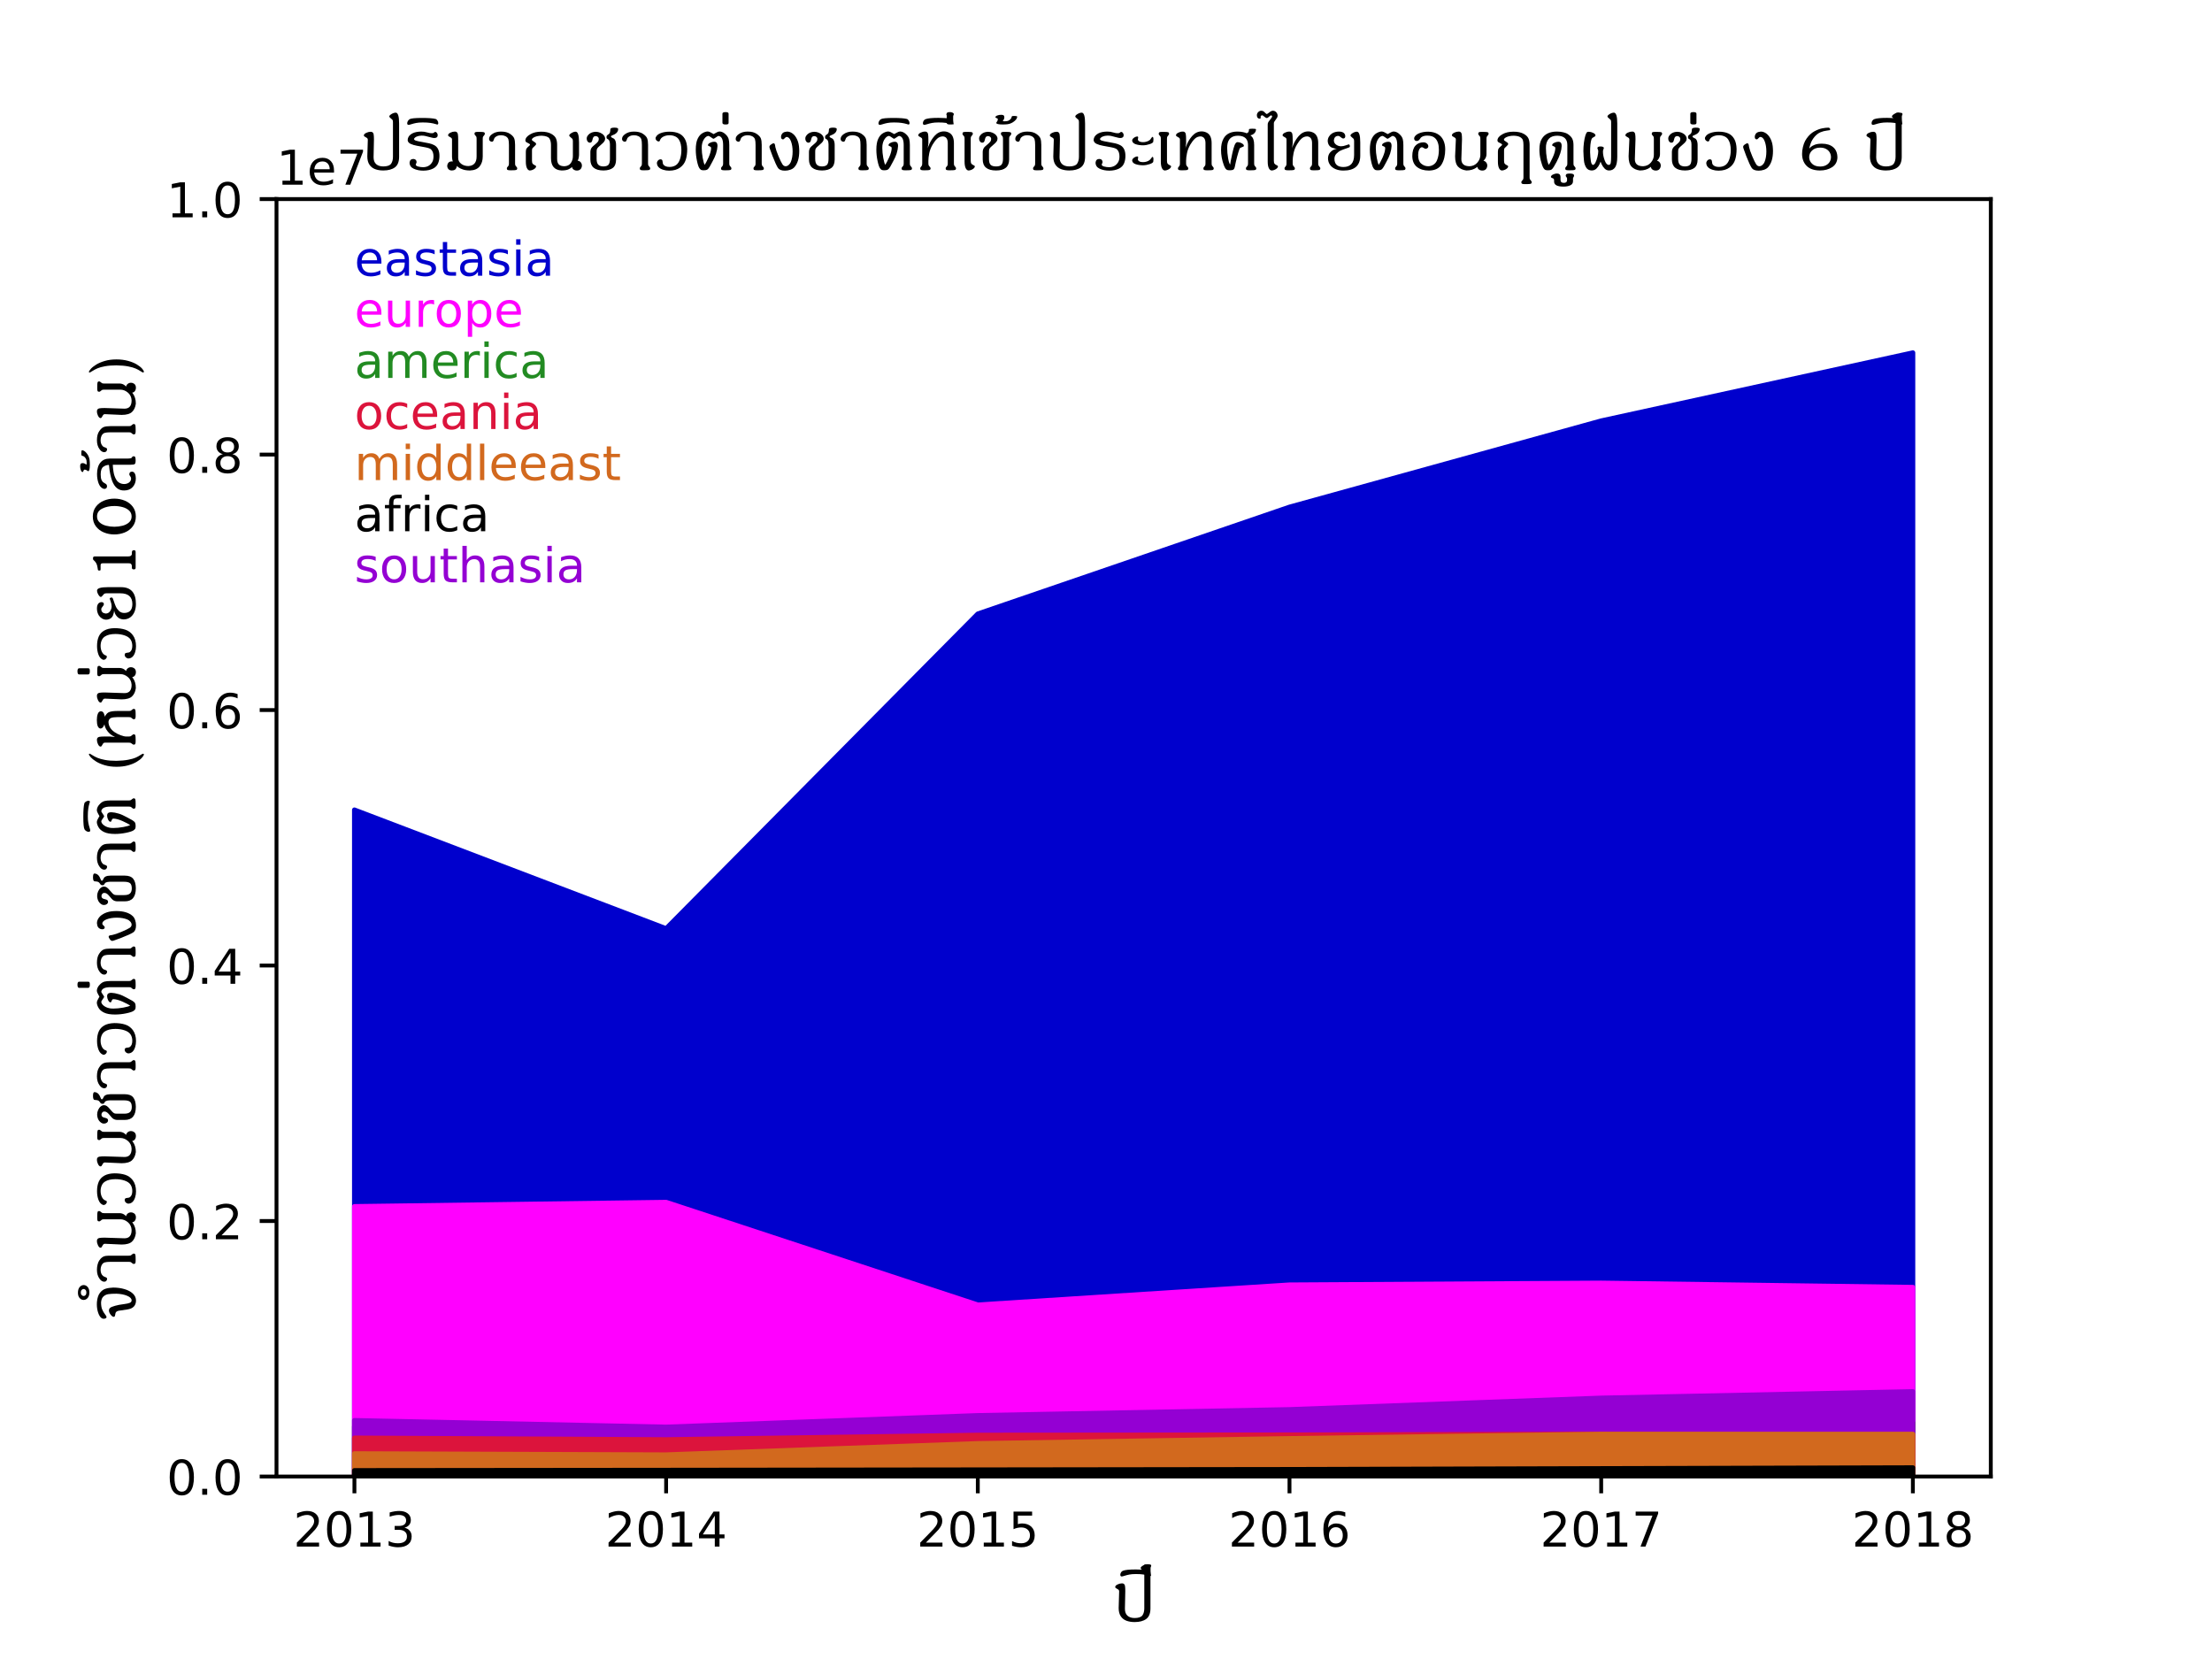<?xml version="1.0" encoding="utf-8" standalone="no"?>
<!DOCTYPE svg PUBLIC "-//W3C//DTD SVG 1.1//EN"
  "http://www.w3.org/Graphics/SVG/1.1/DTD/svg11.dtd">
<!-- Created with matplotlib (https://matplotlib.org/) -->
<svg height="345.6pt" version="1.1" viewBox="0 0 460.8 345.6" width="460.8pt" xmlns="http://www.w3.org/2000/svg" xmlns:xlink="http://www.w3.org/1999/xlink">
 <defs>
  <style type="text/css">
*{stroke-linecap:butt;stroke-linejoin:round;}
  </style>
 </defs>
 <g id="figure_1">
  <g id="patch_1">
   <path d="M 0 345.6 
L 460.8 345.6 
L 460.8 0 
L 0 0 
z
" style="fill:#ffffff;"/>
  </g>
  <g id="axes_1">
   <g id="patch_2">
    <path d="M 57.6 307.584 
L 414.72 307.584 
L 414.72 41.472 
L 57.6 41.472 
z
" style="fill:#ffffff;"/>
   </g>
   <g id="PolyCollection_1">
    <defs>
     <path d="M 73.833 -176.889 
L 73.833 -38.016 
L 138.764 -38.016 
L 203.695 -38.016 
L 268.625 -38.016 
L 333.556 -38.016 
L 398.487 -38.016 
L 398.487 -272.12 
L 398.487 -272.12 
L 333.556 -257.938 
L 268.625 -239.975 
L 203.695 -217.724 
L 138.764 -152.159 
L 73.833 -176.889 
z
" id="m072a419aa0" style="stroke:#0000cd;"/>
    </defs>
    <g clip-path="url(#p36824cbec6)">
     <use style="fill:#0000cd;stroke:#0000cd;" x="0" xlink:href="#m072a419aa0" y="345.6"/>
    </g>
   </g>
   <g id="PolyCollection_2">
    <defs>
     <path d="M 73.833 -94.269 
L 73.833 -38.016 
L 138.764 -38.016 
L 203.695 -38.016 
L 268.625 -38.016 
L 333.556 -38.016 
L 398.487 -38.016 
L 398.487 -77.436 
L 398.487 -77.436 
L 333.556 -78.323 
L 268.625 -77.942 
L 203.695 -73.768 
L 138.764 -95.153 
L 73.833 -94.269 
z
" id="mcb87a265eb" style="stroke:#ff00ff;"/>
    </defs>
    <g clip-path="url(#p36824cbec6)">
     <use style="fill:#ff00ff;stroke:#ff00ff;" x="0" xlink:href="#mcb87a265eb" y="345.6"/>
    </g>
   </g>
   <g id="PolyCollection_3">
    <defs>
     <path d="M 73.833 -48.439 
L 73.833 -38.016 
L 138.764 -38.016 
L 203.695 -38.016 
L 268.625 -38.016 
L 333.556 -38.016 
L 398.487 -38.016 
L 398.487 -49.211 
L 398.487 -49.211 
L 333.556 -49.011 
L 268.625 -48.102 
L 203.695 -46.954 
L 138.764 -47.77 
L 73.833 -48.439 
z
" id="m0d0bb876c0" style="stroke:#228b22;"/>
    </defs>
    <g clip-path="url(#p36824cbec6)">
     <use style="fill:#228b22;stroke:#228b22;" x="0" xlink:href="#m0d0bb876c0" y="345.6"/>
    </g>
   </g>
   <g id="PolyCollection_4">
    <defs>
     <path d="M 73.833 -49.703 
L 73.833 -38.016 
L 138.764 -38.016 
L 203.695 -38.016 
L 268.625 -38.016 
L 333.556 -38.016 
L 398.487 -38.016 
L 398.487 -55.718 
L 398.487 -55.718 
L 333.556 -54.37 
L 268.625 -51.975 
L 203.695 -50.732 
L 138.764 -48.328 
L 73.833 -49.703 
z
" id="m4e84a1b9fa" style="stroke:#9400d3;"/>
    </defs>
    <g clip-path="url(#p36824cbec6)">
     <use style="fill:#9400d3;stroke:#9400d3;" x="0" xlink:href="#m4e84a1b9fa" y="345.6"/>
    </g>
   </g>
   <g id="PolyCollection_5">
    <defs>
     <path d="M 73.833 -46.05 
L 73.833 -38.016 
L 138.764 -38.016 
L 203.695 -38.016 
L 268.625 -38.016 
L 333.556 -38.016 
L 398.487 -38.016 
L 398.487 -46.542 
L 398.487 -46.542 
L 333.556 -46.858 
L 268.625 -46.695 
L 203.695 -46.639 
L 138.764 -45.705 
L 73.833 -46.05 
z
" id="m90cc4e40dd" style="stroke:#dc143c;"/>
    </defs>
    <g clip-path="url(#p36824cbec6)">
     <use style="fill:#dc143c;stroke:#dc143c;" x="0" xlink:href="#m90cc4e40dd" y="345.6"/>
    </g>
   </g>
   <g id="PolyCollection_6">
    <defs>
     <path d="M 73.833 -42.782 
L 73.833 -38.016 
L 138.764 -38.016 
L 203.695 -38.016 
L 268.625 -38.016 
L 333.556 -38.016 
L 398.487 -38.016 
L 398.487 -46.84 
L 398.487 -46.84 
L 333.556 -46.849 
L 268.625 -45.938 
L 203.695 -44.897 
L 138.764 -42.546 
L 73.833 -42.782 
z
" id="m3e7582add3" style="stroke:#d2691e;"/>
    </defs>
    <g clip-path="url(#p36824cbec6)">
     <use style="fill:#d2691e;stroke:#d2691e;" x="0" xlink:href="#m3e7582add3" y="345.6"/>
    </g>
   </g>
   <g id="PolyCollection_7">
    <defs>
     <path d="M 73.833 -39.266 
L 73.833 -38.016 
L 138.764 -38.016 
L 203.695 -38.016 
L 268.625 -38.016 
L 333.556 -38.016 
L 398.487 -38.016 
L 398.487 -39.853 
L 398.487 -39.853 
L 333.556 -39.676 
L 268.625 -39.494 
L 203.695 -39.41 
L 138.764 -39.331 
L 73.833 -39.266 
z
" id="m697574ceee" style="stroke:#000000;"/>
    </defs>
    <g clip-path="url(#p36824cbec6)">
     <use style="stroke:#000000;" x="0" xlink:href="#m697574ceee" y="345.6"/>
    </g>
   </g>
   <g id="matplotlib.axis_1">
    <g id="xtick_1">
     <g id="line2d_1">
      <defs>
       <path d="M 0 0 
L 0 3.5 
" id="mc493b6e0e3" style="stroke:#000000;stroke-width:0.8;"/>
      </defs>
      <g>
       <use style="stroke:#000000;stroke-width:0.8;" x="73.833" xlink:href="#mc493b6e0e3" y="307.584"/>
      </g>
     </g>
     <g id="text_1">
      <!-- 2013 -->
      <defs>
       <path d="M 19.188 8.297 
L 53.609 8.297 
L 53.609 0 
L 7.328 0 
L 7.328 8.297 
Q 12.938 14.109 22.625 23.891 
Q 32.328 33.688 34.812 36.531 
Q 39.547 41.844 41.422 45.531 
Q 43.312 49.219 43.312 52.781 
Q 43.312 58.594 39.234 62.25 
Q 35.156 65.922 28.609 65.922 
Q 23.969 65.922 18.812 64.312 
Q 13.672 62.703 7.812 59.422 
L 7.812 69.391 
Q 13.766 71.781 18.938 73 
Q 24.125 74.219 28.422 74.219 
Q 39.75 74.219 46.484 68.547 
Q 53.219 62.891 53.219 53.422 
Q 53.219 48.922 51.531 44.891 
Q 49.859 40.875 45.406 35.406 
Q 44.188 33.984 37.641 27.219 
Q 31.109 20.453 19.188 8.297 
z
" id="DejaVuSans-50"/>
       <path d="M 31.781 66.406 
Q 24.172 66.406 20.328 58.906 
Q 16.5 51.422 16.5 36.375 
Q 16.5 21.391 20.328 13.891 
Q 24.172 6.391 31.781 6.391 
Q 39.453 6.391 43.281 13.891 
Q 47.125 21.391 47.125 36.375 
Q 47.125 51.422 43.281 58.906 
Q 39.453 66.406 31.781 66.406 
z
M 31.781 74.219 
Q 44.047 74.219 50.516 64.516 
Q 56.984 54.828 56.984 36.375 
Q 56.984 17.969 50.516 8.266 
Q 44.047 -1.422 31.781 -1.422 
Q 19.531 -1.422 13.062 8.266 
Q 6.594 17.969 6.594 36.375 
Q 6.594 54.828 13.062 64.516 
Q 19.531 74.219 31.781 74.219 
z
" id="DejaVuSans-48"/>
       <path d="M 12.406 8.297 
L 28.516 8.297 
L 28.516 63.922 
L 10.984 60.406 
L 10.984 69.391 
L 28.422 72.906 
L 38.281 72.906 
L 38.281 8.297 
L 54.391 8.297 
L 54.391 0 
L 12.406 0 
z
" id="DejaVuSans-49"/>
       <path d="M 40.578 39.312 
Q 47.656 37.797 51.625 33 
Q 55.609 28.219 55.609 21.188 
Q 55.609 10.406 48.188 4.484 
Q 40.766 -1.422 27.094 -1.422 
Q 22.516 -1.422 17.656 -0.516 
Q 12.797 0.391 7.625 2.203 
L 7.625 11.719 
Q 11.719 9.328 16.594 8.109 
Q 21.484 6.891 26.812 6.891 
Q 36.078 6.891 40.938 10.547 
Q 45.797 14.203 45.797 21.188 
Q 45.797 27.641 41.281 31.266 
Q 36.766 34.906 28.719 34.906 
L 20.219 34.906 
L 20.219 43.016 
L 29.109 43.016 
Q 36.375 43.016 40.234 45.922 
Q 44.094 48.828 44.094 54.297 
Q 44.094 59.906 40.109 62.906 
Q 36.141 65.922 28.719 65.922 
Q 24.656 65.922 20.016 65.031 
Q 15.375 64.156 9.812 62.312 
L 9.812 71.094 
Q 15.438 72.656 20.344 73.438 
Q 25.25 74.219 29.594 74.219 
Q 40.828 74.219 47.359 69.109 
Q 53.906 64.016 53.906 55.328 
Q 53.906 49.266 50.438 45.094 
Q 46.969 40.922 40.578 39.312 
z
" id="DejaVuSans-51"/>
      </defs>
      <g transform="translate(61.108 322.182)scale(0.1 -0.1)">
       <use xlink:href="#DejaVuSans-50"/>
       <use x="63.623" xlink:href="#DejaVuSans-48"/>
       <use x="127.246" xlink:href="#DejaVuSans-49"/>
       <use x="190.869" xlink:href="#DejaVuSans-51"/>
      </g>
     </g>
    </g>
    <g id="xtick_2">
     <g id="line2d_2">
      <g>
       <use style="stroke:#000000;stroke-width:0.8;" x="138.764" xlink:href="#mc493b6e0e3" y="307.584"/>
      </g>
     </g>
     <g id="text_2">
      <!-- 2014 -->
      <defs>
       <path d="M 37.797 64.312 
L 12.891 25.391 
L 37.797 25.391 
z
M 35.203 72.906 
L 47.609 72.906 
L 47.609 25.391 
L 58.016 25.391 
L 58.016 17.188 
L 47.609 17.188 
L 47.609 0 
L 37.797 0 
L 37.797 17.188 
L 4.891 17.188 
L 4.891 26.703 
z
" id="DejaVuSans-52"/>
      </defs>
      <g transform="translate(126.039 322.182)scale(0.1 -0.1)">
       <use xlink:href="#DejaVuSans-50"/>
       <use x="63.623" xlink:href="#DejaVuSans-48"/>
       <use x="127.246" xlink:href="#DejaVuSans-49"/>
       <use x="190.869" xlink:href="#DejaVuSans-52"/>
      </g>
     </g>
    </g>
    <g id="xtick_3">
     <g id="line2d_3">
      <g>
       <use style="stroke:#000000;stroke-width:0.8;" x="203.695" xlink:href="#mc493b6e0e3" y="307.584"/>
      </g>
     </g>
     <g id="text_3">
      <!-- 2015 -->
      <defs>
       <path d="M 10.797 72.906 
L 49.516 72.906 
L 49.516 64.594 
L 19.828 64.594 
L 19.828 46.734 
Q 21.969 47.469 24.109 47.828 
Q 26.266 48.188 28.422 48.188 
Q 40.625 48.188 47.75 41.5 
Q 54.891 34.812 54.891 23.391 
Q 54.891 11.625 47.562 5.094 
Q 40.234 -1.422 26.906 -1.422 
Q 22.312 -1.422 17.547 -0.641 
Q 12.797 0.141 7.719 1.703 
L 7.719 11.625 
Q 12.109 9.234 16.797 8.062 
Q 21.484 6.891 26.703 6.891 
Q 35.156 6.891 40.078 11.328 
Q 45.016 15.766 45.016 23.391 
Q 45.016 31 40.078 35.438 
Q 35.156 39.891 26.703 39.891 
Q 22.75 39.891 18.812 39.016 
Q 14.891 38.141 10.797 36.281 
z
" id="DejaVuSans-53"/>
      </defs>
      <g transform="translate(190.97 322.182)scale(0.1 -0.1)">
       <use xlink:href="#DejaVuSans-50"/>
       <use x="63.623" xlink:href="#DejaVuSans-48"/>
       <use x="127.246" xlink:href="#DejaVuSans-49"/>
       <use x="190.869" xlink:href="#DejaVuSans-53"/>
      </g>
     </g>
    </g>
    <g id="xtick_4">
     <g id="line2d_4">
      <g>
       <use style="stroke:#000000;stroke-width:0.8;" x="268.625" xlink:href="#mc493b6e0e3" y="307.584"/>
      </g>
     </g>
     <g id="text_4">
      <!-- 2016 -->
      <defs>
       <path d="M 33.016 40.375 
Q 26.375 40.375 22.484 35.828 
Q 18.609 31.297 18.609 23.391 
Q 18.609 15.531 22.484 10.953 
Q 26.375 6.391 33.016 6.391 
Q 39.656 6.391 43.531 10.953 
Q 47.406 15.531 47.406 23.391 
Q 47.406 31.297 43.531 35.828 
Q 39.656 40.375 33.016 40.375 
z
M 52.594 71.297 
L 52.594 62.312 
Q 48.875 64.062 45.094 64.984 
Q 41.312 65.922 37.594 65.922 
Q 27.828 65.922 22.672 59.328 
Q 17.531 52.734 16.797 39.406 
Q 19.672 43.656 24.016 45.922 
Q 28.375 48.188 33.594 48.188 
Q 44.578 48.188 50.953 41.516 
Q 57.328 34.859 57.328 23.391 
Q 57.328 12.156 50.688 5.359 
Q 44.047 -1.422 33.016 -1.422 
Q 20.359 -1.422 13.672 8.266 
Q 6.984 17.969 6.984 36.375 
Q 6.984 53.656 15.188 63.938 
Q 23.391 74.219 37.203 74.219 
Q 40.922 74.219 44.703 73.484 
Q 48.484 72.75 52.594 71.297 
z
" id="DejaVuSans-54"/>
      </defs>
      <g transform="translate(255.9 322.182)scale(0.1 -0.1)">
       <use xlink:href="#DejaVuSans-50"/>
       <use x="63.623" xlink:href="#DejaVuSans-48"/>
       <use x="127.246" xlink:href="#DejaVuSans-49"/>
       <use x="190.869" xlink:href="#DejaVuSans-54"/>
      </g>
     </g>
    </g>
    <g id="xtick_5">
     <g id="line2d_5">
      <g>
       <use style="stroke:#000000;stroke-width:0.8;" x="333.556" xlink:href="#mc493b6e0e3" y="307.584"/>
      </g>
     </g>
     <g id="text_5">
      <!-- 2017 -->
      <defs>
       <path d="M 8.203 72.906 
L 55.078 72.906 
L 55.078 68.703 
L 28.609 0 
L 18.312 0 
L 43.219 64.594 
L 8.203 64.594 
z
" id="DejaVuSans-55"/>
      </defs>
      <g transform="translate(320.831 322.182)scale(0.1 -0.1)">
       <use xlink:href="#DejaVuSans-50"/>
       <use x="63.623" xlink:href="#DejaVuSans-48"/>
       <use x="127.246" xlink:href="#DejaVuSans-49"/>
       <use x="190.869" xlink:href="#DejaVuSans-55"/>
      </g>
     </g>
    </g>
    <g id="xtick_6">
     <g id="line2d_6">
      <g>
       <use style="stroke:#000000;stroke-width:0.8;" x="398.487" xlink:href="#mc493b6e0e3" y="307.584"/>
      </g>
     </g>
     <g id="text_6">
      <!-- 2018 -->
      <defs>
       <path d="M 31.781 34.625 
Q 24.75 34.625 20.719 30.859 
Q 16.703 27.094 16.703 20.516 
Q 16.703 13.922 20.719 10.156 
Q 24.75 6.391 31.781 6.391 
Q 38.812 6.391 42.859 10.172 
Q 46.922 13.969 46.922 20.516 
Q 46.922 27.094 42.891 30.859 
Q 38.875 34.625 31.781 34.625 
z
M 21.922 38.812 
Q 15.578 40.375 12.031 44.719 
Q 8.5 49.078 8.5 55.328 
Q 8.5 64.062 14.719 69.141 
Q 20.953 74.219 31.781 74.219 
Q 42.672 74.219 48.875 69.141 
Q 55.078 64.062 55.078 55.328 
Q 55.078 49.078 51.531 44.719 
Q 48 40.375 41.703 38.812 
Q 48.828 37.156 52.797 32.312 
Q 56.781 27.484 56.781 20.516 
Q 56.781 9.906 50.312 4.234 
Q 43.844 -1.422 31.781 -1.422 
Q 19.734 -1.422 13.25 4.234 
Q 6.781 9.906 6.781 20.516 
Q 6.781 27.484 10.781 32.312 
Q 14.797 37.156 21.922 38.812 
z
M 18.312 54.391 
Q 18.312 48.734 21.844 45.562 
Q 25.391 42.391 31.781 42.391 
Q 38.141 42.391 41.719 45.562 
Q 45.312 48.734 45.312 54.391 
Q 45.312 60.062 41.719 63.234 
Q 38.141 66.406 31.781 66.406 
Q 25.391 66.406 21.844 63.234 
Q 18.312 60.062 18.312 54.391 
z
" id="DejaVuSans-56"/>
      </defs>
      <g transform="translate(385.762 322.182)scale(0.1 -0.1)">
       <use xlink:href="#DejaVuSans-50"/>
       <use x="63.623" xlink:href="#DejaVuSans-48"/>
       <use x="127.246" xlink:href="#DejaVuSans-49"/>
       <use x="190.869" xlink:href="#DejaVuSans-56"/>
      </g>
     </g>
    </g>
    <g id="text_7">
     <!-- ปี -->
     <defs>
      <path d="M 34.297 50.203 
Q 34.297 51.984 33.703 52.641 
Q 33.125 53.297 31.812 54.297 
Q 30.5 55.297 30.5 56.109 
Q 30.562 57.25 32.875 58.625 
Q 35.188 60.016 37.312 60.016 
Q 40.703 59.766 40.703 48.797 
L 40.703 14.109 
Q 40.703 6.297 36.328 3.047 
Q 31.953 -0.203 24.203 -0.203 
Q 19.391 -0.203 15.656 1.203 
Q 11.938 2.609 9.766 5.875 
Q 7.594 9.156 7.594 14.406 
L 8.109 31.812 
Q 8.109 32.781 7.547 33.344 
Q 6.984 33.906 5.922 34.438 
Q 4.859 34.984 4.422 35.359 
Q 4 35.75 4 36.5 
Q 4.156 37.859 6.438 38.969 
Q 8.734 40.094 10.891 40.094 
Q 12.016 40.094 12.406 39.891 
Q 13.844 39.281 14.172 37.453 
Q 14.5 35.625 14.5 32.109 
L 14.109 13.594 
Q 14.109 8.844 16.781 6.422 
Q 19.453 4 24.297 4 
Q 30.5 4.078 32.391 6.859 
Q 34.297 9.641 34.297 14.109 
z
" id="JasmineUPC-3611"/>
      <path d="M -21 54.594 
Q -17.922 54.594 -14.703 54.391 
Q -11.938 54.219 -11.938 54.203 
Q -11.938 54.203 -12.016 54.203 
L -12.016 56 
Q -12.016 56.906 -12.359 57.391 
Q -12.703 57.891 -12.703 58.203 
Q -12.703 60.016 -8.797 60.016 
Q -6.891 60.016 -5.891 59.734 
Q -4.906 59.469 -4.906 58.297 
Q -4.906 57.906 -5.25 57.344 
Q -5.594 56.781 -5.594 56 
L -5.594 52.297 
Q -5.594 52 -5.391 50 
Q -5.391 49.781 -5.25 49.219 
Q -5.109 48.656 -5.109 48.391 
Q -5.109 47.953 -5.594 47.703 
Q -6.203 47.703 -8.266 48.297 
Q -10.328 48.906 -13.234 49.359 
Q -16.156 49.812 -20.906 49.812 
Q -24.984 49.812 -27.688 49.281 
Q -30.391 48.75 -32.641 48.016 
Q -34.906 47.297 -35.594 47.297 
Q -36.109 47.297 -36.594 47.609 
Q -37.109 47.969 -37.109 49.094 
Q -37.109 50.312 -36.344 51.547 
Q -35.578 52.781 -34.406 53.203 
Q -31.062 54.594 -21 54.594 
z
" id="JasmineUPC-3637"/>
     </defs>
     <g transform="translate(231.519 337.865)scale(0.2 -0.2)">
      <use xlink:href="#JasmineUPC-3611"/>
      <use x="46.411" xlink:href="#JasmineUPC-3637"/>
     </g>
    </g>
   </g>
   <g id="matplotlib.axis_2">
    <g id="ytick_1">
     <g id="line2d_7">
      <defs>
       <path d="M 0 0 
L -3.5 0 
" id="md72586c238" style="stroke:#000000;stroke-width:0.8;"/>
      </defs>
      <g>
       <use style="stroke:#000000;stroke-width:0.8;" x="57.6" xlink:href="#md72586c238" y="307.584"/>
      </g>
     </g>
     <g id="text_8">
      <!-- 0.0 -->
      <defs>
       <path d="M 10.688 12.406 
L 21 12.406 
L 21 0 
L 10.688 0 
z
" id="DejaVuSans-46"/>
      </defs>
      <g transform="translate(34.697 311.383)scale(0.1 -0.1)">
       <use xlink:href="#DejaVuSans-48"/>
       <use x="63.623" xlink:href="#DejaVuSans-46"/>
       <use x="95.41" xlink:href="#DejaVuSans-48"/>
      </g>
     </g>
    </g>
    <g id="ytick_2">
     <g id="line2d_8">
      <g>
       <use style="stroke:#000000;stroke-width:0.8;" x="57.6" xlink:href="#md72586c238" y="254.362"/>
      </g>
     </g>
     <g id="text_9">
      <!-- 0.2 -->
      <g transform="translate(34.697 258.161)scale(0.1 -0.1)">
       <use xlink:href="#DejaVuSans-48"/>
       <use x="63.623" xlink:href="#DejaVuSans-46"/>
       <use x="95.41" xlink:href="#DejaVuSans-50"/>
      </g>
     </g>
    </g>
    <g id="ytick_3">
     <g id="line2d_9">
      <g>
       <use style="stroke:#000000;stroke-width:0.8;" x="57.6" xlink:href="#md72586c238" y="201.139"/>
      </g>
     </g>
     <g id="text_10">
      <!-- 0.4 -->
      <g transform="translate(34.697 204.938)scale(0.1 -0.1)">
       <use xlink:href="#DejaVuSans-48"/>
       <use x="63.623" xlink:href="#DejaVuSans-46"/>
       <use x="95.41" xlink:href="#DejaVuSans-52"/>
      </g>
     </g>
    </g>
    <g id="ytick_4">
     <g id="line2d_10">
      <g>
       <use style="stroke:#000000;stroke-width:0.8;" x="57.6" xlink:href="#md72586c238" y="147.917"/>
      </g>
     </g>
     <g id="text_11">
      <!-- 0.6 -->
      <g transform="translate(34.697 151.716)scale(0.1 -0.1)">
       <use xlink:href="#DejaVuSans-48"/>
       <use x="63.623" xlink:href="#DejaVuSans-46"/>
       <use x="95.41" xlink:href="#DejaVuSans-54"/>
      </g>
     </g>
    </g>
    <g id="ytick_5">
     <g id="line2d_11">
      <g>
       <use style="stroke:#000000;stroke-width:0.8;" x="57.6" xlink:href="#md72586c238" y="94.694"/>
      </g>
     </g>
     <g id="text_12">
      <!-- 0.8 -->
      <g transform="translate(34.697 98.494)scale(0.1 -0.1)">
       <use xlink:href="#DejaVuSans-48"/>
       <use x="63.623" xlink:href="#DejaVuSans-46"/>
       <use x="95.41" xlink:href="#DejaVuSans-56"/>
      </g>
     </g>
    </g>
    <g id="ytick_6">
     <g id="line2d_12">
      <g>
       <use style="stroke:#000000;stroke-width:0.8;" x="57.6" xlink:href="#md72586c238" y="41.472"/>
      </g>
     </g>
     <g id="text_13">
      <!-- 1.0 -->
      <g transform="translate(34.697 45.271)scale(0.1 -0.1)">
       <use xlink:href="#DejaVuSans-49"/>
       <use x="63.623" xlink:href="#DejaVuSans-46"/>
       <use x="95.41" xlink:href="#DejaVuSans-48"/>
      </g>
     </g>
    </g>
    <g id="text_14">
     <!-- จำนวนชาวต่างชาติ (หน่วย10ล้าน) -->
     <defs>
      <path d="M 4.906 22.094 
Q 4.719 22.484 4.719 22.797 
Q 4.719 24.312 7.016 26.062 
Q 9.328 27.812 11.406 27.812 
Q 13.922 27.812 15.109 24.781 
Q 16.312 21.75 17.219 17.219 
Q 17.5 15.875 18.016 11.906 
Q 18.531 7.953 19.312 6.078 
Q 20.094 4.219 21.906 4.203 
Q 24.688 4.203 26.641 8.844 
Q 28.594 13.5 28.812 20 
Q 28.812 25.25 28.375 28.297 
Q 27.938 31.344 25.969 33.5 
Q 24 35.672 19.797 36.016 
Q 15.156 36.016 12.359 34.828 
Q 9.578 33.641 7.453 31.969 
Q 5.328 30.297 4.594 30.297 
Q 3.688 30.297 3.203 31.172 
Q 2.719 32.062 2.719 33.203 
Q 2.719 34.344 3.203 35.203 
Q 4.672 37.547 8.797 38.969 
Q 12.922 40.406 17.797 40.406 
Q 19.406 40.406 20.188 40.312 
Q 26.312 39.766 29.609 37.266 
Q 32.906 34.766 33.969 31.375 
Q 35.031 27.984 35.203 23.391 
Q 35.203 17.094 33.609 11.641 
Q 32.031 6.203 28.953 2.906 
Q 25.875 -0.391 21.609 -0.391 
Q 13.75 -0.25 12.406 8.594 
Q 11.5 15.281 11.109 17.469 
Q 10.719 19.672 9.406 20.609 
Q 8.719 21.062 7.016 21.266 
Q 5.328 21.484 4.906 22.094 
z
" id="JasmineUPC-3592"/>
      <path d="M -9.109 48.188 
Q -12.766 48.188 -14.828 49.969 
Q -16.891 51.766 -16.891 54.203 
Q -16.891 56.562 -14.906 58.328 
Q -12.922 60.109 -9.406 60.109 
Q -5.609 60.109 -3.5 58.328 
Q -1.391 56.547 -1.391 54.109 
Q -1.391 51.734 -3.438 49.953 
Q -5.5 48.188 -9.109 48.188 
z
M 19.188 35.5 
Q 17.062 36.5 14.703 36.5 
Q 11.203 36.5 9.109 34.906 
Q 7.625 33.766 7.125 32.156 
Q 6.625 30.562 6.109 30.109 
Q 5.719 29.719 4.906 29.719 
Q 3.859 29.812 2.969 30.562 
Q 2.094 31.328 2.094 32.594 
Q 2.094 35.453 5.203 37.594 
Q 8.891 40.312 14.5 40.312 
Q 17.438 40.312 20.062 39.625 
Q 22.688 38.938 24.203 37.891 
Q 26.562 36.297 27.625 34.703 
Q 28.688 33.109 28.938 31.391 
Q 29.203 29.688 29.203 26.484 
L 29.203 7.203 
Q 29.203 5.594 29.562 4.953 
Q 29.938 4.328 30.656 3.547 
Q 31.375 2.781 31.391 2.094 
Q 31.391 0.656 30.312 0.328 
Q 29.25 0 26 0 
L 23.812 0 
Q 22.094 0 21.344 0.391 
Q 20.609 0.781 20.609 2.094 
Q 20.625 2.812 21.359 3.531 
Q 22.094 4.266 22.438 4.891 
Q 22.797 5.516 22.797 7.203 
L 22.797 26.484 
Q 22.797 30.219 22.203 32.219 
Q 21.609 34.234 19.188 35.5 
z
M -9.203 57.109 
Q -10.859 57.109 -11.828 56.203 
Q -12.797 55.297 -12.797 54.109 
Q -12.797 52.984 -11.844 52.141 
Q -10.891 51.297 -9.203 51.297 
Q -7.422 51.297 -6.453 52.141 
Q -5.5 53 -5.5 54.203 
Q -5.5 55.344 -6.453 56.219 
Q -7.406 57.109 -9.203 57.109 
z
" id="JasmineUPC-3635"/>
      <path d="M 6.812 14.594 
L 7.594 32 
Q 7.594 33.016 7.047 33.547 
Q 6.516 34.078 5.422 34.625 
Q 4.344 35.188 3.922 35.562 
Q 3.5 35.938 3.5 36.688 
Q 3.656 38.062 5.922 39.188 
Q 8.203 40.312 10.406 40.312 
Q 11.5 40.312 11.891 40.094 
Q 13.328 39.484 13.656 37.641 
Q 13.984 35.812 13.984 32.297 
L 13.312 11.594 
Q 13.312 4.203 22 4.203 
Q 26.984 4.469 30.047 8.078 
Q 33.109 11.688 33.109 15.984 
L 33.109 32.781 
Q 33.109 34.516 32.719 35.156 
Q 32.344 35.797 31.641 36.484 
Q 30.938 37.188 30.906 37.891 
Q 30.906 39.234 31.656 39.609 
Q 32.406 39.984 34.109 39.984 
L 36.312 39.984 
Q 39.547 39.984 40.625 39.672 
Q 41.703 39.375 41.703 37.891 
Q 41.672 37.25 40.953 36.453 
Q 40.234 35.672 39.859 35.031 
Q 39.5 34.406 39.5 32.781 
L 39.5 16.891 
Q 39.5 14.531 38.406 12.5 
Q 37.422 10.766 36.312 10.016 
Q 36.672 10.016 37.531 9.547 
Q 38.406 9.078 38.797 8.594 
Q 40.312 7.078 40.312 4.812 
Q 40.312 3.203 39.406 1.812 
Q 38.109 -0.297 35.109 -0.297 
Q 33.625 -0.297 32.406 0.297 
Q 30.938 1.047 30.469 2.062 
Q 30 3.078 30 3.594 
Q 29.812 3.438 28.406 2.438 
Q 27 1.438 24.453 0.609 
Q 21.922 -0.203 18.5 -0.203 
Q 12.984 0.516 9.891 3.766 
Q 6.812 7.031 6.812 14.594 
z
" id="JasmineUPC-3609"/>
      <path d="M 9.297 11.109 
Q 10.203 10.594 10.297 8.688 
Q 10.406 6.781 11.016 6 
Q 12.875 3.484 17.5 3.484 
Q 21.391 3.484 24.203 5.391 
Q 26.906 7.25 28.359 11.562 
Q 29.812 15.891 29.812 21 
Q 29.812 28 27.203 32 
Q 25.766 34.25 23.141 35.375 
Q 20.516 36.5 17.5 36.5 
Q 13.891 36.5 11.062 35.062 
Q 8.25 33.625 7.5 31.203 
Q 7.203 30 6.109 30 
Q 5 30 3.953 31 
Q 2.906 32 2.906 33.297 
Q 2.906 34.016 3.109 34.297 
Q 4.391 37.25 8.312 38.719 
Q 12.25 40.203 17.312 40.203 
Q 23.094 40.203 27.125 38.438 
Q 31.172 36.672 33.438 32.656 
Q 35.719 28.641 35.891 22.188 
Q 35.891 15.672 34.344 10.875 
Q 32.812 6.078 28.594 2.906 
Q 24.125 -0.391 17.094 -0.391 
Q 13.703 -0.391 11.016 0.484 
Q 4.297 2.516 4.297 7.906 
Q 4.688 9.547 5.703 10.469 
Q 6.734 11.406 8.016 11.406 
Q 8.719 11.406 9.297 11.109 
z
" id="JasmineUPC-3623"/>
      <path d="M 26.484 30.906 
Q 26.047 31.859 25.078 32.359 
Q 24.125 32.859 23.859 33.141 
Q 23.609 33.422 23.609 34.797 
Q 23.656 36.203 25.078 37.047 
Q 26.516 37.891 27 38.891 
Q 27.484 40.047 27.547 41.547 
Q 27.594 43.047 27.906 43.406 
Q 28.766 44.406 31.906 44.406 
Q 35.641 44.406 35.797 43 
Q 35.797 39.625 32.297 37.594 
Q 31.516 37.141 30.25 36.641 
Q 28.984 36.141 28.641 35.906 
Q 28.297 35.672 28.297 35.016 
Q 28.297 34.469 29.5 33.891 
Q 30.719 33.328 31.312 32.953 
Q 31.906 32.594 32.594 31.391 
Q 33.594 29.391 33.594 26.203 
L 33.594 11.297 
Q 33.594 5.172 30.266 2.516 
Q 26.953 -0.125 20.516 -0.203 
Q 6.812 -0.203 6.812 11.297 
L 6.812 19 
Q 6.812 21.953 8.5 24 
Q 9.469 25.078 11.562 26.766 
Q 13.656 28.469 14.625 29.734 
Q 15.609 31 15.609 32.781 
Q 15.531 34.062 14.531 34.828 
Q 13.547 35.594 12.312 35.594 
Q 10.641 35.594 9.797 34.203 
Q 9.375 33.453 9.016 31.891 
Q 8.672 30.344 8.156 29.578 
Q 7.641 28.812 6.297 28.719 
Q 4.859 28.781 3.922 30.016 
Q 3 31.25 3 32.906 
Q 3 34.328 3.5 35.203 
Q 6.109 39.812 12.312 40.094 
Q 14.938 40.094 17.234 39.047 
Q 19.531 38.016 20.859 36.344 
Q 22.188 34.688 22.188 32.906 
Q 22.172 31.172 21.172 29.844 
Q 20.188 28.516 17.875 26.578 
Q 15.578 24.641 14.984 24 
Q 13.969 22.875 13.641 22.062 
Q 13.312 21.266 13.312 19.094 
L 13.312 11.891 
Q 13.312 7.625 15.047 5.812 
Q 16.781 4 20.516 4 
Q 24.609 4.125 25.906 6.062 
Q 27.203 8.016 27.203 11.891 
L 27.203 26.906 
Q 27.203 29.203 26.484 30.906 
z
" id="JasmineUPC-3594"/>
      <path d="M 18.609 35.5 
Q 16.484 36.5 14.109 36.5 
Q 10.594 36.5 8.5 34.906 
Q 7.375 34.062 7.016 33.375 
Q 6.672 32.688 6.344 31.625 
Q 6.031 30.562 5.5 30.109 
Q 5.109 29.719 4.297 29.719 
Q 3.25 29.812 2.359 30.562 
Q 1.484 31.328 1.484 32.594 
Q 1.484 35.453 4.594 37.594 
Q 8.25 40.312 13.891 40.312 
Q 20.016 40.312 23.391 37.891 
Q 26.734 35.625 27.656 33.25 
Q 28.594 30.891 28.594 26.484 
L 28.594 7.203 
Q 28.594 5.594 28.953 4.953 
Q 29.328 4.328 30.047 3.578 
Q 30.766 2.828 30.812 2.094 
Q 30.812 0.656 29.734 0.328 
Q 28.656 0 25.391 0 
L 23.188 0 
Q 21.484 0 20.734 0.391 
Q 20 0.781 20 2.094 
Q 20.016 2.812 20.75 3.531 
Q 21.484 4.266 21.828 4.891 
Q 22.188 5.516 22.188 7.203 
L 22.188 26.484 
Q 22.188 30.219 21.594 32.219 
Q 21 34.234 18.609 35.5 
z
" id="JasmineUPC-3634"/>
      <path d="M 36.891 36.797 
Q 38.875 34.719 39.484 32.375 
Q 40.094 30.031 40.094 26.297 
L 40.094 7.203 
Q 40.094 5.641 40.469 4.984 
Q 40.844 4.328 41.562 3.547 
Q 42.281 2.781 42.312 2.094 
Q 42.312 0.656 41.234 0.328 
Q 40.156 0 36.891 0 
L 34.688 0 
Q 32.984 0 32.234 0.391 
Q 31.5 0.781 31.5 2.094 
Q 31.516 2.812 32.25 3.531 
Q 32.984 4.266 33.328 4.891 
Q 33.688 5.516 33.688 7.203 
L 33.688 26.297 
Q 33.688 35.203 28.812 35.797 
Q 28.375 35.797 26.203 34.281 
Q 24.047 32.781 23.609 32.781 
Q 23.141 32.859 21.094 34.328 
Q 19.062 35.797 18.406 35.797 
Q 16.062 35.641 14.016 32.75 
Q 11.969 29.859 11.5 25.703 
Q 11.406 24.906 11.406 23.094 
Q 11.406 18.453 12.422 12.844 
Q 13.453 7.234 14.5 5.688 
Q 15.047 6.547 16.188 8.641 
Q 17.328 10.75 18.609 13.594 
Q 21.188 19.453 21.188 23.391 
Q 21.016 24.078 20.531 24.438 
Q 20.047 24.812 19.266 25.078 
Q 18.5 25.359 18.188 25.547 
Q 17.891 25.734 17.891 26.203 
Q 17.891 27.547 20.078 28.625 
Q 22.266 29.719 24.391 29.719 
Q 24.875 29.719 25.812 29.5 
Q 27.812 28.875 27.812 25.297 
Q 27.812 24.141 27.391 21.609 
Q 26.516 17.094 24.781 13.438 
Q 23.047 9.797 19.609 3.594 
Q 18.219 1.297 17.078 0.641 
Q 15.938 0 13.5 0 
Q 11.703 0 10.859 0.359 
Q 10.016 0.734 9.016 2.094 
Q 7.641 4.031 6.422 9.891 
Q 5.203 15.75 5.203 21.516 
Q 5.203 28.812 7.203 32.906 
Q 9.109 36.891 12.156 38.641 
Q 15.219 40.406 17.609 40.406 
Q 18.703 40.375 19.953 39.797 
Q 21.219 39.234 22.438 38.469 
Q 23.656 37.703 23.812 37.703 
Q 23.812 37.703 26.203 39.047 
Q 28.594 40.406 29.812 40.406 
Q 33.547 40.406 36.891 36.797 
z
" id="JasmineUPC-3605"/>
      <path d="M -9.016 60.594 
Q -5.906 60.594 -5.906 58.906 
L -5.906 49.391 
Q -5.906 48.406 -6.594 48.047 
Q -7.297 47.703 -9.109 47.703 
Q -12.312 47.703 -12.312 49.391 
L -12.312 58.906 
Q -12.312 60.594 -9.016 60.594 
z
" id="JasmineUPC-3656"/>
      <path d="M 9.297 24.188 
Q 9.969 20.875 12.594 14.641 
Q 15.219 8.422 16.703 6.203 
Q 18.047 4.203 20 4.203 
Q 21.656 4.203 23.188 5.547 
Q 24.734 6.906 25.391 8.594 
Q 27.297 13.203 27.297 19.5 
Q 27.297 25.656 25.578 30.172 
Q 23.859 34.688 21.094 34.688 
Q 20.484 34.688 20.109 34.406 
Q 19.734 34.125 19.109 33.453 
Q 18.484 32.781 18.078 32.484 
Q 17.672 32.203 17.094 32.203 
Q 15.219 32.344 15.219 34.906 
Q 15.219 36.5 16.219 37.922 
Q 17.219 39.359 19.094 39.891 
Q 20.797 40.312 21.516 40.312 
Q 24.641 40.312 27.453 38.125 
Q 30.281 35.938 32.078 31.891 
Q 33.891 27.859 34.109 22.609 
Q 34.109 22.188 34.156 21.375 
Q 34.203 20.578 34.203 20.188 
Q 34.203 8.766 29 3.094 
Q 27.469 1.422 24.797 0.516 
Q 22.141 -0.391 19.312 -0.391 
Q 14.203 -0.391 12.203 2.203 
Q 11.156 3.641 9.562 7.125 
Q 7.984 10.625 6.328 14.891 
Q 4.688 19.172 3.906 21.516 
Q 3.109 23.641 3.109 24.297 
Q 3.109 25.594 4.5 26.609 
Q 6.422 28.094 7.5 28.094 
Q 8.188 28.094 8.516 27.531 
Q 8.859 26.984 9.016 26.031 
Q 9.188 25.078 9.297 24.188 
z
" id="JasmineUPC-3591"/>
      <path d="M -6.5 47.609 
Q -6.734 47.609 -8.672 48.234 
Q -10.625 48.859 -13.734 49.328 
Q -16.844 49.812 -21.703 49.812 
Q -25.781 49.812 -28.484 49.281 
Q -31.203 48.75 -33.453 48.016 
Q -35.719 47.297 -36.406 47.297 
Q -36.922 47.297 -37.406 47.609 
Q -37.891 47.969 -37.891 49 
Q -37.891 50.141 -37.094 51.422 
Q -36.312 52.703 -35.203 53.297 
Q -32.953 54.5 -22.297 54.5 
Q -12.328 54.5 -8.5 53.484 
Q -7.344 53.297 -6.422 51.859 
Q -5.5 50.422 -5.5 49.094 
Q -5.5 47.906 -6.5 47.609 
z
" id="JasmineUPC-3636"/>
      <path id="JasmineUPC-32"/>
      <path d="M 21.297 -7.594 
Q 21.297 -8.594 20.609 -8.594 
Q 19.438 -8.594 17.25 -6.672 
Q 15.062 -4.766 12.844 -1.078 
Q 10.641 2.594 9.156 7.938 
Q 7.688 13.281 7.688 20 
Q 7.688 26.594 9.266 32.031 
Q 10.844 37.469 13.172 41.172 
Q 15.5 44.891 17.641 46.797 
Q 19.797 48.703 20.906 48.703 
Q 21.297 48.703 21.297 47.609 
Q 21.125 47.172 19.703 44.969 
Q 18.281 42.781 17 39.766 
Q 15.719 36.75 14.797 31.781 
Q 13.891 26.812 13.891 20 
Q 14.047 12.703 15.031 7.656 
Q 16.016 2.609 17.203 -0.031 
Q 18.391 -2.688 19.781 -4.812 
Q 21.172 -6.953 21.297 -7.594 
z
" id="JasmineUPC-40"/>
      <path d="M 19.312 28.906 
Q 22.016 31.078 24.172 31.781 
Q 26.344 32.5 27.203 32.5 
Q 26.469 32.5 24.531 33.703 
Q 22.609 34.906 22.609 36.797 
Q 23.297 40.406 31.594 40.406 
Q 35.109 40.406 37.75 39.469 
Q 40.406 38.547 40.609 36.297 
Q 40.609 34.078 38.312 33.094 
Q 36.016 32.109 34.797 32.109 
Q 35.25 32.109 36.938 30.938 
Q 38.625 29.781 39.5 28.203 
Q 40.891 25.203 40.891 19.312 
L 40.891 7.203 
Q 40.891 5.594 41.25 4.953 
Q 41.625 4.328 42.344 3.547 
Q 43.062 2.781 43.094 2.094 
Q 43.094 0.656 42.016 0.328 
Q 40.938 0 37.703 0 
L 35.5 0 
Q 33.797 0 33.047 0.391 
Q 32.297 0.781 32.297 2.094 
Q 32.328 2.812 33.062 3.531 
Q 33.797 4.266 34.141 4.891 
Q 34.5 5.516 34.5 7.203 
L 34.5 19.312 
Q 34.5 23.391 33.625 25.609 
Q 32.766 27.828 29.812 28.297 
Q 23.484 28.297 19.094 22.297 
Q 17 19.359 15.656 15.656 
Q 14.312 11.969 14.312 10.016 
L 14.312 7.203 
Q 14.312 5.672 14.703 4.969 
Q 15.094 4.266 15.828 3.516 
Q 16.578 2.766 16.609 2.094 
Q 16.609 0.656 15.531 0.328 
Q 14.453 0 11.203 0 
L 9.109 0 
Q 7.375 0 6.594 0.391 
Q 5.812 0.781 5.812 2.094 
Q 5.891 2.812 6.562 3.531 
Q 7.234 4.266 7.562 4.969 
Q 7.906 5.672 7.906 7.203 
L 7.906 32 
Q 7.906 33.016 7.375 33.547 
Q 6.844 34.078 5.75 34.625 
Q 4.672 35.188 4.234 35.562 
Q 3.812 35.938 3.812 36.688 
Q 3.953 38.062 6.234 39.188 
Q 8.516 40.312 10.688 40.312 
Q 11.797 40.312 12.203 40.094 
Q 13.656 39.484 13.984 37.641 
Q 14.312 35.812 14.312 32.297 
L 14.312 26.703 
L 13.797 21.516 
Q 14.203 22.531 15.562 24.719 
Q 16.922 26.906 19.312 28.906 
z
" id="JasmineUPC-3627"/>
      <path d="M 32.594 30.391 
Q 32.594 32.172 31.984 32.859 
Q 31.375 33.562 30.094 34.531 
Q 28.812 35.5 28.812 36.297 
Q 28.891 37.422 31.172 38.812 
Q 33.469 40.203 35.594 40.203 
Q 38.984 39.969 38.984 29 
L 38.984 15.203 
Q 38.984 -0.297 21.406 -0.297 
Q 16.875 -0.297 13.203 1.234 
Q 9.547 2.781 7.469 5.719 
Q 5.391 8.672 5.391 12.594 
Q 5.594 16.328 7.594 18.531 
Q 9.594 20.734 11.75 21.562 
Q 13.922 22.406 14.703 22.406 
Q 12.797 22.406 9.766 23.5 
Q 6.734 24.609 5.594 27.812 
Q 5.109 29.328 5.109 30.594 
Q 5.109 32.844 6.297 34.906 
Q 7.5 36.984 9.5 38.312 
Q 12.703 40.312 16.797 40.312 
Q 20.844 40.312 22.516 38.203 
Q 23.391 37.016 23.391 35.594 
Q 23.391 33.406 21.609 33.109 
Q 20.688 33.109 20.156 33.391 
Q 19.625 33.672 18.781 34.391 
Q 17.953 35.125 17.344 35.453 
Q 16.75 35.797 15.891 35.797 
Q 12.031 35.672 11.5 31.203 
Q 11.5 28.422 13.766 26.75 
Q 16.047 25.078 18.891 25 
Q 21.406 25 24.047 26 
Q 26.688 27 27 27 
Q 27.422 27 27.719 26.609 
Q 28.203 25.75 28.203 25.203 
Q 28.203 24.688 27.906 24.188 
Q 27.688 23.797 24.609 22.812 
Q 21.531 21.828 18.953 20.703 
Q 16.391 19.578 14.266 17.375 
Q 12.141 15.188 12.109 12.016 
Q 12.109 3.516 21.297 3.391 
Q 32.594 3.391 32.594 15.984 
z
" id="JasmineUPC-3618"/>
      <path d="M 13.703 1.906 
Q 13.703 3.906 15.312 3.906 
L 16.797 3.906 
Q 18.5 3.906 19.516 4.906 
Q 20.094 5.5 20.094 7.781 
L 20.094 33.688 
Q 20.094 35.406 19.609 36.016 
Q 19.094 36.5 17.891 36.5 
L 14.5 36.5 
Q 12.984 36.5 12.797 36.688 
Q 12.5 36.984 12.5 37.703 
Q 12.5 38.625 12.797 39.109 
Q 12.875 39.312 15.656 39.688 
Q 18.438 40.062 20.188 41.094 
Q 21.688 41.969 22.594 42.984 
Q 23.516 44 23.797 44.203 
Q 24.094 44.406 25.391 44.406 
Q 27.203 44.406 27.203 42.609 
L 27.203 7.781 
Q 27.203 5.781 27.906 5 
Q 28.656 3.906 30 3.906 
L 31.391 3.906 
Q 33.688 3.906 33.688 1.906 
Q 33.688 0.641 33.141 0.312 
Q 32.594 0 31.5 0 
L 15.5 0 
Q 14.594 0 14.172 0.344 
Q 13.766 0.688 13.703 1.906 
z
" id="JasmineUPC-49"/>
      <path d="M 41.703 22.188 
Q 41.703 16.453 39.594 11.281 
Q 37.484 6.125 33.234 2.953 
Q 29 -0.203 23.094 -0.203 
Q 17.141 -0.203 12.859 2.969 
Q 8.594 6.156 6.484 11.297 
Q 4.391 16.453 4.391 22.188 
Q 4.391 27.953 6.5 33.094 
Q 8.625 38.25 12.875 41.422 
Q 17.141 44.609 23.094 44.609 
Q 29.047 44.578 33.266 41.391 
Q 37.5 38.203 39.594 33.062 
Q 41.703 27.938 41.703 22.188 
z
M 23.094 40.203 
Q 19.344 40.203 16.938 37.516 
Q 14.531 34.844 13.469 30.719 
Q 12.406 26.594 12.406 22.188 
Q 12.406 17.828 13.469 13.703 
Q 14.531 9.578 16.938 6.891 
Q 19.344 4.203 23.094 4.203 
Q 26.906 4.203 29.359 6.875 
Q 31.812 9.547 32.906 13.688 
Q 34.016 17.828 34.016 22.188 
Q 34.016 29.328 31.344 34.766 
Q 28.688 40.203 23.094 40.203 
z
" id="JasmineUPC-48"/>
      <path d="M 31.109 27.812 
Q 31.109 30.953 29.156 33.672 
Q 27.219 36.406 21.188 36.406 
Q 17.5 36.375 15.609 35.594 
Q 13.719 34.812 12.797 33.406 
Q 11.891 32 11.391 31.141 
Q 10.891 30.297 10.016 30 
Q 8.984 29.812 8.797 29.812 
Q 7.5 29.812 6.797 30.625 
Q 6.109 31.453 6.109 32.594 
Q 6.109 33.078 6.5 34.109 
Q 7.984 37.188 12.203 38.688 
Q 16.438 40.203 21.797 40.203 
Q 29.469 40.141 33.578 36.688 
Q 37.703 33.234 37.703 27.203 
L 37.703 9.203 
Q 37.703 6.297 38.109 4.812 
Q 38.234 4.375 38.859 3.969 
Q 39.5 3.562 39.797 3.219 
Q 40.094 2.875 40.094 1.906 
Q 40.094 0.75 39.016 0.375 
Q 37.938 0 35.797 0 
Q 32.766 0 32.031 0.906 
Q 31.297 1.812 31.297 5.297 
L 31.297 23.797 
Q 28.828 23.797 24.047 23.062 
Q 19.281 22.344 15.609 20.094 
Q 13.5 18.844 12.344 16.625 
Q 11.203 14.422 11.203 12.016 
Q 11.203 9.109 12.703 6.984 
Q 14.203 4.859 16.797 4.719 
Q 18.109 4.719 19.25 5.609 
Q 20.391 6.5 21.188 6.594 
Q 24.094 6.594 24.094 3.719 
Q 24.031 1.766 21.984 0.781 
Q 19.953 -0.203 17 -0.203 
Q 11.719 -0.203 8.109 3.016 
Q 4.5 6.25 4.5 11.891 
Q 4.5 13.312 4.594 13.984 
Q 5.609 22.188 17.609 25.484 
Q 21.297 26.531 25.688 27.172 
Q 30.078 27.812 31.109 27.812 
z
" id="JasmineUPC-3621"/>
      <path d="M -11.5 51.484 
Q -11.5 51 -9.688 51 
Q -6.844 51 -5.406 51.797 
Q -3.984 52.609 -3.344 53.375 
Q -2.719 54.156 -2.516 54.797 
Q -2.328 55.438 -2.094 56.109 
Q -1.859 56.594 0.391 56.594 
Q 3.219 56.594 3.5 55.906 
Q 3.5 53.594 0.484 51.094 
Q -2.516 48.609 -6.391 48 
Q -8.672 47.703 -11.594 47.703 
Q -18.312 47.703 -18.312 49.391 
Q -18.266 49.781 -17.484 50.797 
Q -16.703 51.828 -16.703 53.094 
Q -16.703 53.609 -16.984 53.859 
Q -17.266 54.109 -17.859 54.297 
Q -18.453 54.5 -18.797 54.688 
Q -19.141 54.891 -19.188 55.203 
Q -19.188 56.344 -17.266 57.062 
Q -15.359 57.781 -13.312 57.781 
Q -11.422 57.781 -10.797 57.297 
Q -9.906 56.672 -9.906 55.297 
Q -9.906 53.156 -11.5 51.484 
z
" id="JasmineUPC-3657"/>
      <path d="M 13.312 20 
Q 13.312 26.922 12.406 31.859 
Q 11.5 36.812 10.266 39.672 
Q 9.031 42.547 7.547 44.859 
Q 6.078 47.188 5.906 47.609 
Q 5.906 48.703 6.297 48.703 
Q 7.406 48.703 9.609 46.75 
Q 11.812 44.797 14.078 41.125 
Q 16.359 37.469 17.938 32.094 
Q 19.516 26.734 19.516 20 
Q 19.516 13.359 18 7.891 
Q 16.5 2.422 14.297 -1.188 
Q 12.094 -4.812 9.953 -6.703 
Q 7.812 -8.594 6.594 -8.594 
Q 5.906 -8.594 5.906 -7.594 
Q 6 -7.062 7.375 -4.938 
Q 8.766 -2.828 10 -0.047 
Q 11.234 2.734 12.219 7.703 
Q 13.203 12.672 13.312 20 
z
" id="JasmineUPC-41"/>
     </defs>
     <g transform="translate(28.256 275.265)rotate(-90)scale(0.2 -0.2)">
      <use xlink:href="#JasmineUPC-3592"/>
      <use x="39.209" xlink:href="#JasmineUPC-3635"/>
      <use x="73.218" xlink:href="#JasmineUPC-3609"/>
      <use x="118.311" xlink:href="#JasmineUPC-3623"/>
      <use x="157.91" xlink:href="#JasmineUPC-3609"/>
      <use x="203.003" xlink:href="#JasmineUPC-3594"/>
      <use x="241.309" xlink:href="#JasmineUPC-3634"/>
      <use x="274.805" xlink:href="#JasmineUPC-3623"/>
      <use x="314.404" xlink:href="#JasmineUPC-3605"/>
      <use x="359.692" xlink:href="#JasmineUPC-3656"/>
      <use x="359.692" xlink:href="#JasmineUPC-3634"/>
      <use x="393.188" xlink:href="#JasmineUPC-3591"/>
      <use x="430.688" xlink:href="#JasmineUPC-3594"/>
      <use x="468.994" xlink:href="#JasmineUPC-3634"/>
      <use x="502.49" xlink:href="#JasmineUPC-3605"/>
      <use x="547.778" xlink:href="#JasmineUPC-3636"/>
      <use x="547.778" xlink:href="#JasmineUPC-32"/>
      <use x="569.971" xlink:href="#JasmineUPC-40"/>
      <use x="594.873" xlink:href="#JasmineUPC-3627"/>
      <use x="641.064" xlink:href="#JasmineUPC-3609"/>
      <use x="686.157" xlink:href="#JasmineUPC-3656"/>
      <use x="686.157" xlink:href="#JasmineUPC-3623"/>
      <use x="725.757" xlink:href="#JasmineUPC-3618"/>
      <use x="769.556" xlink:href="#JasmineUPC-49"/>
      <use x="815.259" xlink:href="#JasmineUPC-48"/>
      <use x="860.962" xlink:href="#JasmineUPC-3621"/>
      <use x="903.857" xlink:href="#JasmineUPC-3657"/>
      <use x="903.857" xlink:href="#JasmineUPC-3634"/>
      <use x="937.354" xlink:href="#JasmineUPC-3609"/>
      <use x="982.446" xlink:href="#JasmineUPC-41"/>
     </g>
    </g>
    <g id="text_15">
     <!-- 1e7 -->
     <defs>
      <path d="M 56.203 29.594 
L 56.203 25.203 
L 14.891 25.203 
Q 15.484 15.922 20.484 11.062 
Q 25.484 6.203 34.422 6.203 
Q 39.594 6.203 44.453 7.469 
Q 49.312 8.734 54.109 11.281 
L 54.109 2.781 
Q 49.266 0.734 44.188 -0.344 
Q 39.109 -1.422 33.891 -1.422 
Q 20.797 -1.422 13.156 6.188 
Q 5.516 13.812 5.516 26.812 
Q 5.516 40.234 12.766 48.109 
Q 20.016 56 32.328 56 
Q 43.359 56 49.781 48.891 
Q 56.203 41.797 56.203 29.594 
z
M 47.219 32.234 
Q 47.125 39.594 43.094 43.984 
Q 39.062 48.391 32.422 48.391 
Q 24.906 48.391 20.391 44.141 
Q 15.875 39.891 15.188 32.172 
z
" id="DejaVuSans-101"/>
     </defs>
     <g transform="translate(57.6 38.472)scale(0.1 -0.1)">
      <use xlink:href="#DejaVuSans-49"/>
      <use x="63.623" xlink:href="#DejaVuSans-101"/>
      <use x="125.146" xlink:href="#DejaVuSans-55"/>
     </g>
    </g>
   </g>
   <g id="patch_3">
    <path d="M 57.6 307.584 
L 57.6 41.472 
" style="fill:none;stroke:#000000;stroke-linecap:square;stroke-linejoin:miter;stroke-width:0.8;"/>
   </g>
   <g id="patch_4">
    <path d="M 414.72 307.584 
L 414.72 41.472 
" style="fill:none;stroke:#000000;stroke-linecap:square;stroke-linejoin:miter;stroke-width:0.8;"/>
   </g>
   <g id="patch_5">
    <path d="M 57.6 307.584 
L 414.72 307.584 
" style="fill:none;stroke:#000000;stroke-linecap:square;stroke-linejoin:miter;stroke-width:0.8;"/>
   </g>
   <g id="patch_6">
    <path d="M 57.6 41.472 
L 414.72 41.472 
" style="fill:none;stroke:#000000;stroke-linecap:square;stroke-linejoin:miter;stroke-width:0.8;"/>
   </g>
   <g id="text_16">
    <!-- eastasia -->
    <defs>
     <path d="M 34.281 27.484 
Q 23.391 27.484 19.188 25 
Q 14.984 22.516 14.984 16.5 
Q 14.984 11.719 18.141 8.906 
Q 21.297 6.109 26.703 6.109 
Q 34.188 6.109 38.703 11.406 
Q 43.219 16.703 43.219 25.484 
L 43.219 27.484 
z
M 52.203 31.203 
L 52.203 0 
L 43.219 0 
L 43.219 8.297 
Q 40.141 3.328 35.547 0.953 
Q 30.953 -1.422 24.312 -1.422 
Q 15.922 -1.422 10.953 3.297 
Q 6 8.016 6 15.922 
Q 6 25.141 12.172 29.828 
Q 18.359 34.516 30.609 34.516 
L 43.219 34.516 
L 43.219 35.406 
Q 43.219 41.609 39.141 45 
Q 35.062 48.391 27.688 48.391 
Q 23 48.391 18.547 47.266 
Q 14.109 46.141 10.016 43.891 
L 10.016 52.203 
Q 14.938 54.109 19.578 55.047 
Q 24.219 56 28.609 56 
Q 40.484 56 46.344 49.844 
Q 52.203 43.703 52.203 31.203 
z
" id="DejaVuSans-97"/>
     <path d="M 44.281 53.078 
L 44.281 44.578 
Q 40.484 46.531 36.375 47.5 
Q 32.281 48.484 27.875 48.484 
Q 21.188 48.484 17.844 46.438 
Q 14.5 44.391 14.5 40.281 
Q 14.5 37.156 16.891 35.375 
Q 19.281 33.594 26.516 31.984 
L 29.594 31.297 
Q 39.156 29.25 43.188 25.516 
Q 47.219 21.781 47.219 15.094 
Q 47.219 7.469 41.188 3.016 
Q 35.156 -1.422 24.609 -1.422 
Q 20.219 -1.422 15.453 -0.562 
Q 10.688 0.297 5.422 2 
L 5.422 11.281 
Q 10.406 8.688 15.234 7.391 
Q 20.062 6.109 24.812 6.109 
Q 31.156 6.109 34.562 8.281 
Q 37.984 10.453 37.984 14.406 
Q 37.984 18.062 35.516 20.016 
Q 33.062 21.969 24.703 23.781 
L 21.578 24.516 
Q 13.234 26.266 9.516 29.906 
Q 5.812 33.547 5.812 39.891 
Q 5.812 47.609 11.281 51.797 
Q 16.75 56 26.812 56 
Q 31.781 56 36.172 55.266 
Q 40.578 54.547 44.281 53.078 
z
" id="DejaVuSans-115"/>
     <path d="M 18.312 70.219 
L 18.312 54.688 
L 36.812 54.688 
L 36.812 47.703 
L 18.312 47.703 
L 18.312 18.016 
Q 18.312 11.328 20.141 9.422 
Q 21.969 7.516 27.594 7.516 
L 36.812 7.516 
L 36.812 0 
L 27.594 0 
Q 17.188 0 13.234 3.875 
Q 9.281 7.766 9.281 18.016 
L 9.281 47.703 
L 2.688 47.703 
L 2.688 54.688 
L 9.281 54.688 
L 9.281 70.219 
z
" id="DejaVuSans-116"/>
     <path d="M 9.422 54.688 
L 18.406 54.688 
L 18.406 0 
L 9.422 0 
z
M 9.422 75.984 
L 18.406 75.984 
L 18.406 64.594 
L 9.422 64.594 
z
" id="DejaVuSans-105"/>
    </defs>
    <g style="fill:#0000cd;" transform="translate(73.833 57.439)scale(0.1 -0.1)">
     <use xlink:href="#DejaVuSans-101"/>
     <use x="61.523" xlink:href="#DejaVuSans-97"/>
     <use x="122.803" xlink:href="#DejaVuSans-115"/>
     <use x="174.902" xlink:href="#DejaVuSans-116"/>
     <use x="214.111" xlink:href="#DejaVuSans-97"/>
     <use x="275.391" xlink:href="#DejaVuSans-115"/>
     <use x="327.49" xlink:href="#DejaVuSans-105"/>
     <use x="355.273" xlink:href="#DejaVuSans-97"/>
    </g>
   </g>
   <g id="text_17">
    <!-- europe -->
    <defs>
     <path d="M 8.5 21.578 
L 8.5 54.688 
L 17.484 54.688 
L 17.484 21.922 
Q 17.484 14.156 20.5 10.266 
Q 23.531 6.391 29.594 6.391 
Q 36.859 6.391 41.078 11.031 
Q 45.312 15.672 45.312 23.688 
L 45.312 54.688 
L 54.297 54.688 
L 54.297 0 
L 45.312 0 
L 45.312 8.406 
Q 42.047 3.422 37.719 1 
Q 33.406 -1.422 27.688 -1.422 
Q 18.266 -1.422 13.375 4.438 
Q 8.5 10.297 8.5 21.578 
z
M 31.109 56 
z
" id="DejaVuSans-117"/>
     <path d="M 41.109 46.297 
Q 39.594 47.172 37.812 47.578 
Q 36.031 48 33.891 48 
Q 26.266 48 22.188 43.047 
Q 18.109 38.094 18.109 28.812 
L 18.109 0 
L 9.078 0 
L 9.078 54.688 
L 18.109 54.688 
L 18.109 46.188 
Q 20.953 51.172 25.484 53.578 
Q 30.031 56 36.531 56 
Q 37.453 56 38.578 55.875 
Q 39.703 55.766 41.062 55.516 
z
" id="DejaVuSans-114"/>
     <path d="M 30.609 48.391 
Q 23.391 48.391 19.188 42.75 
Q 14.984 37.109 14.984 27.297 
Q 14.984 17.484 19.156 11.844 
Q 23.344 6.203 30.609 6.203 
Q 37.797 6.203 41.984 11.859 
Q 46.188 17.531 46.188 27.297 
Q 46.188 37.016 41.984 42.703 
Q 37.797 48.391 30.609 48.391 
z
M 30.609 56 
Q 42.328 56 49.016 48.375 
Q 55.719 40.766 55.719 27.297 
Q 55.719 13.875 49.016 6.219 
Q 42.328 -1.422 30.609 -1.422 
Q 18.844 -1.422 12.172 6.219 
Q 5.516 13.875 5.516 27.297 
Q 5.516 40.766 12.172 48.375 
Q 18.844 56 30.609 56 
z
" id="DejaVuSans-111"/>
     <path d="M 18.109 8.203 
L 18.109 -20.797 
L 9.078 -20.797 
L 9.078 54.688 
L 18.109 54.688 
L 18.109 46.391 
Q 20.953 51.266 25.266 53.625 
Q 29.594 56 35.594 56 
Q 45.562 56 51.781 48.094 
Q 58.016 40.188 58.016 27.297 
Q 58.016 14.406 51.781 6.484 
Q 45.562 -1.422 35.594 -1.422 
Q 29.594 -1.422 25.266 0.953 
Q 20.953 3.328 18.109 8.203 
z
M 48.688 27.297 
Q 48.688 37.203 44.609 42.844 
Q 40.531 48.484 33.406 48.484 
Q 26.266 48.484 22.188 42.844 
Q 18.109 37.203 18.109 27.297 
Q 18.109 17.391 22.188 11.75 
Q 26.266 6.109 33.406 6.109 
Q 40.531 6.109 44.609 11.75 
Q 48.688 17.391 48.688 27.297 
z
" id="DejaVuSans-112"/>
    </defs>
    <g style="fill:#ff00ff;" transform="translate(73.833 68.083)scale(0.1 -0.1)">
     <use xlink:href="#DejaVuSans-101"/>
     <use x="61.523" xlink:href="#DejaVuSans-117"/>
     <use x="124.902" xlink:href="#DejaVuSans-114"/>
     <use x="165.984" xlink:href="#DejaVuSans-111"/>
     <use x="227.166" xlink:href="#DejaVuSans-112"/>
     <use x="290.643" xlink:href="#DejaVuSans-101"/>
    </g>
   </g>
   <g id="text_18">
    <!-- america -->
    <defs>
     <path d="M 52 44.188 
Q 55.375 50.25 60.062 53.125 
Q 64.75 56 71.094 56 
Q 79.641 56 84.281 50.016 
Q 88.922 44.047 88.922 33.016 
L 88.922 0 
L 79.891 0 
L 79.891 32.719 
Q 79.891 40.578 77.094 44.375 
Q 74.312 48.188 68.609 48.188 
Q 61.625 48.188 57.562 43.547 
Q 53.516 38.922 53.516 30.906 
L 53.516 0 
L 44.484 0 
L 44.484 32.719 
Q 44.484 40.625 41.703 44.406 
Q 38.922 48.188 33.109 48.188 
Q 26.219 48.188 22.156 43.531 
Q 18.109 38.875 18.109 30.906 
L 18.109 0 
L 9.078 0 
L 9.078 54.688 
L 18.109 54.688 
L 18.109 46.188 
Q 21.188 51.219 25.484 53.609 
Q 29.781 56 35.688 56 
Q 41.656 56 45.828 52.969 
Q 50 49.953 52 44.188 
z
" id="DejaVuSans-109"/>
     <path d="M 48.781 52.594 
L 48.781 44.188 
Q 44.969 46.297 41.141 47.344 
Q 37.312 48.391 33.406 48.391 
Q 24.656 48.391 19.812 42.844 
Q 14.984 37.312 14.984 27.297 
Q 14.984 17.281 19.812 11.734 
Q 24.656 6.203 33.406 6.203 
Q 37.312 6.203 41.141 7.25 
Q 44.969 8.297 48.781 10.406 
L 48.781 2.094 
Q 45.016 0.344 40.984 -0.531 
Q 36.969 -1.422 32.422 -1.422 
Q 20.062 -1.422 12.781 6.344 
Q 5.516 14.109 5.516 27.297 
Q 5.516 40.672 12.859 48.328 
Q 20.219 56 33.016 56 
Q 37.156 56 41.109 55.141 
Q 45.062 54.297 48.781 52.594 
z
" id="DejaVuSans-99"/>
    </defs>
    <g style="fill:#228b22;" transform="translate(73.833 78.728)scale(0.1 -0.1)">
     <use xlink:href="#DejaVuSans-97"/>
     <use x="61.279" xlink:href="#DejaVuSans-109"/>
     <use x="158.691" xlink:href="#DejaVuSans-101"/>
     <use x="220.215" xlink:href="#DejaVuSans-114"/>
     <use x="261.328" xlink:href="#DejaVuSans-105"/>
     <use x="289.111" xlink:href="#DejaVuSans-99"/>
     <use x="344.092" xlink:href="#DejaVuSans-97"/>
    </g>
   </g>
   <g id="text_19">
    <!-- oceania -->
    <defs>
     <path d="M 54.891 33.016 
L 54.891 0 
L 45.906 0 
L 45.906 32.719 
Q 45.906 40.484 42.875 44.328 
Q 39.844 48.188 33.797 48.188 
Q 26.516 48.188 22.312 43.547 
Q 18.109 38.922 18.109 30.906 
L 18.109 0 
L 9.078 0 
L 9.078 54.688 
L 18.109 54.688 
L 18.109 46.188 
Q 21.344 51.125 25.703 53.562 
Q 30.078 56 35.797 56 
Q 45.219 56 50.047 50.172 
Q 54.891 44.344 54.891 33.016 
z
" id="DejaVuSans-110"/>
    </defs>
    <g style="fill:#dc143c;" transform="translate(73.833 89.372)scale(0.1 -0.1)">
     <use xlink:href="#DejaVuSans-111"/>
     <use x="61.182" xlink:href="#DejaVuSans-99"/>
     <use x="116.162" xlink:href="#DejaVuSans-101"/>
     <use x="177.686" xlink:href="#DejaVuSans-97"/>
     <use x="238.965" xlink:href="#DejaVuSans-110"/>
     <use x="302.344" xlink:href="#DejaVuSans-105"/>
     <use x="330.127" xlink:href="#DejaVuSans-97"/>
    </g>
   </g>
   <g id="text_20">
    <!-- middleeast -->
    <defs>
     <path d="M 45.406 46.391 
L 45.406 75.984 
L 54.391 75.984 
L 54.391 0 
L 45.406 0 
L 45.406 8.203 
Q 42.578 3.328 38.25 0.953 
Q 33.938 -1.422 27.875 -1.422 
Q 17.969 -1.422 11.734 6.484 
Q 5.516 14.406 5.516 27.297 
Q 5.516 40.188 11.734 48.094 
Q 17.969 56 27.875 56 
Q 33.938 56 38.25 53.625 
Q 42.578 51.266 45.406 46.391 
z
M 14.797 27.297 
Q 14.797 17.391 18.875 11.75 
Q 22.953 6.109 30.078 6.109 
Q 37.203 6.109 41.297 11.75 
Q 45.406 17.391 45.406 27.297 
Q 45.406 37.203 41.297 42.844 
Q 37.203 48.484 30.078 48.484 
Q 22.953 48.484 18.875 42.844 
Q 14.797 37.203 14.797 27.297 
z
" id="DejaVuSans-100"/>
     <path d="M 9.422 75.984 
L 18.406 75.984 
L 18.406 0 
L 9.422 0 
z
" id="DejaVuSans-108"/>
    </defs>
    <g style="fill:#d2691e;" transform="translate(73.833 100.017)scale(0.1 -0.1)">
     <use xlink:href="#DejaVuSans-109"/>
     <use x="97.412" xlink:href="#DejaVuSans-105"/>
     <use x="125.195" xlink:href="#DejaVuSans-100"/>
     <use x="188.672" xlink:href="#DejaVuSans-100"/>
     <use x="252.148" xlink:href="#DejaVuSans-108"/>
     <use x="279.932" xlink:href="#DejaVuSans-101"/>
     <use x="341.455" xlink:href="#DejaVuSans-101"/>
     <use x="402.979" xlink:href="#DejaVuSans-97"/>
     <use x="464.258" xlink:href="#DejaVuSans-115"/>
     <use x="516.357" xlink:href="#DejaVuSans-116"/>
    </g>
   </g>
   <g id="text_21">
    <!-- africa -->
    <defs>
     <path d="M 37.109 75.984 
L 37.109 68.5 
L 28.516 68.5 
Q 23.688 68.5 21.797 66.547 
Q 19.922 64.594 19.922 59.516 
L 19.922 54.688 
L 34.719 54.688 
L 34.719 47.703 
L 19.922 47.703 
L 19.922 0 
L 10.891 0 
L 10.891 47.703 
L 2.297 47.703 
L 2.297 54.688 
L 10.891 54.688 
L 10.891 58.5 
Q 10.891 67.625 15.141 71.797 
Q 19.391 75.984 28.609 75.984 
z
" id="DejaVuSans-102"/>
    </defs>
    <g transform="translate(73.833 110.661)scale(0.1 -0.1)">
     <use xlink:href="#DejaVuSans-97"/>
     <use x="61.279" xlink:href="#DejaVuSans-102"/>
     <use x="96.484" xlink:href="#DejaVuSans-114"/>
     <use x="137.598" xlink:href="#DejaVuSans-105"/>
     <use x="165.381" xlink:href="#DejaVuSans-99"/>
     <use x="220.361" xlink:href="#DejaVuSans-97"/>
    </g>
   </g>
   <g id="text_22">
    <!-- southasia -->
    <defs>
     <path d="M 54.891 33.016 
L 54.891 0 
L 45.906 0 
L 45.906 32.719 
Q 45.906 40.484 42.875 44.328 
Q 39.844 48.188 33.797 48.188 
Q 26.516 48.188 22.312 43.547 
Q 18.109 38.922 18.109 30.906 
L 18.109 0 
L 9.078 0 
L 9.078 75.984 
L 18.109 75.984 
L 18.109 46.188 
Q 21.344 51.125 25.703 53.562 
Q 30.078 56 35.797 56 
Q 45.219 56 50.047 50.172 
Q 54.891 44.344 54.891 33.016 
z
" id="DejaVuSans-104"/>
    </defs>
    <g style="fill:#9400d3;" transform="translate(73.833 121.306)scale(0.1 -0.1)">
     <use xlink:href="#DejaVuSans-115"/>
     <use x="52.1" xlink:href="#DejaVuSans-111"/>
     <use x="113.281" xlink:href="#DejaVuSans-117"/>
     <use x="176.66" xlink:href="#DejaVuSans-116"/>
     <use x="215.869" xlink:href="#DejaVuSans-104"/>
     <use x="279.248" xlink:href="#DejaVuSans-97"/>
     <use x="340.527" xlink:href="#DejaVuSans-115"/>
     <use x="392.627" xlink:href="#DejaVuSans-105"/>
     <use x="420.41" xlink:href="#DejaVuSans-97"/>
    </g>
   </g>
   <g id="text_23">
    <!-- ปริมาณชาวต่างชาติที่เข้าประเทศไทยตอนฤดูฝนช่วง 6 ปี -->
    <defs>
     <path d="M 28.719 8.406 
Q 30.109 10.688 30.109 14.5 
Q 30.109 19.312 27.484 21.797 
Q 26.125 23.078 21.5 23.953 
Q 16.875 24.828 12.984 25.516 
Q 9.109 26.203 6.328 27.484 
Q 3.547 28.766 3.203 31.203 
Q 3.203 34.906 6.375 37.328 
Q 9.547 39.766 14.984 40.203 
Q 15.891 40.312 17.406 40.312 
Q 19.312 40.312 20.562 40.094 
Q 21.828 39.875 23.672 39.375 
Q 25.516 38.891 26.359 38.734 
Q 27.219 38.594 28.594 38.594 
Q 29.938 38.594 30.656 39.281 
Q 31.375 39.984 31.906 39.984 
Q 32.797 39.984 33.578 39.062 
Q 34.359 38.156 34.5 36.688 
Q 34.5 33.594 30.906 33.594 
Q 30.422 33.594 29.203 33.797 
Q 27.688 34.078 25.484 34.719 
Q 23.297 35.375 21.547 35.734 
Q 19.797 36.109 17.609 36.109 
Q 14.766 36.031 12.656 35.125 
Q 10.547 34.234 9.797 32.688 
Q 9.797 31.547 11.766 30.875 
Q 13.75 30.219 18.25 29.469 
Q 22.75 28.719 25.625 28.062 
Q 28.516 27.422 30.812 26.203 
Q 36.312 23.312 36.312 14.984 
Q 36.312 10.969 35.109 7.781 
Q 33.719 3.828 29.609 1.75 
Q 25.516 -0.312 19.609 -0.391 
Q 13.938 -0.391 9.562 1.594 
Q 5.203 3.594 5.203 8.016 
Q 5.609 11.797 9.203 11.797 
Q 10.797 11.719 11.641 10.812 
Q 12.5 9.906 12.5 8.594 
Q 12.5 7.812 12.016 7 
Q 11.594 6.219 11.594 6 
Q 11.594 4.594 14.172 3.891 
Q 16.75 3.203 19.406 3.203 
Q 25.688 3.344 28.719 8.406 
z
" id="JasmineUPC-3619"/>
     <path d="M 34.406 14.312 
L 34.406 32.781 
Q 34.406 34.516 34.016 35.156 
Q 33.641 35.797 32.938 36.484 
Q 32.234 37.188 32.203 37.891 
Q 32.203 39.234 32.938 39.609 
Q 33.688 39.984 35.406 39.984 
L 37.594 39.984 
Q 40.844 39.984 41.922 39.672 
Q 43 39.375 43 37.891 
Q 42.969 37.25 42.25 36.453 
Q 41.531 35.672 41.156 35.031 
Q 40.797 34.406 40.797 32.781 
L 40.797 14.406 
Q 40.797 8.156 37.625 4.109 
Q 34.469 0.078 27.594 -0.203 
Q 23.219 -0.203 20.172 0.828 
Q 17.141 1.859 15.578 3.047 
Q 14.016 4.25 13.891 4.594 
Q 13.891 3.266 12.781 1.531 
Q 11.672 -0.203 8.297 -0.203 
Q 6.234 -0.125 5.016 1.281 
Q 3.812 2.703 3.812 4.594 
Q 3.812 5.859 4.5 7.109 
Q 5.281 8.516 6.453 8.906 
Q 7.641 9.297 9.797 9.297 
Q 9.453 9.297 9.109 11.109 
Q 8.797 12.891 8.797 14.406 
L 8.797 32 
Q 8.797 33.016 8.25 33.547 
Q 7.719 34.078 6.609 34.656 
Q 5.5 35.234 5.109 35.578 
Q 4.719 35.938 4.719 36.688 
Q 4.859 38.062 7.141 39.188 
Q 9.422 40.312 11.594 40.312 
Q 12.703 40.312 13.109 40.094 
Q 14.547 39.484 14.875 37.641 
Q 15.219 35.812 15.219 32.297 
L 15.219 12.797 
Q 15.219 9.203 18.281 6.797 
Q 21.344 4.391 25.906 4.391 
Q 34.406 4.906 34.406 14.312 
z
" id="JasmineUPC-3617"/>
     <path d="M 54.391 3.594 
Q 53.938 2.688 51.281 1.234 
Q 48.641 -0.203 43.5 -0.203 
Q 32.5 0.359 32.5 12.594 
L 32.5 26.297 
Q 32.5 30.5 30.844 33.094 
Q 29.203 35.688 22.906 36.016 
Q 20.047 36.016 17.672 35.406 
Q 15.312 34.797 13.953 33.844 
Q 12.594 32.906 12.594 31.906 
Q 12.594 31.344 13.047 30.969 
Q 13.5 30.594 14.625 29.891 
Q 15.766 29.203 16.359 28.656 
Q 16.969 28.125 17 27.391 
Q 17 26.531 15.453 25.188 
Q 13.922 23.859 13.312 23.141 
Q 12.703 22.438 12.703 20.797 
L 12.703 9.797 
Q 12.703 7.641 13.484 6.766 
Q 14.266 5.891 15.562 5.312 
Q 16.875 4.734 17 4.203 
Q 17 2.547 14.766 1.172 
Q 12.531 -0.203 10.203 -0.203 
Q 8.469 0.031 7.375 2.391 
Q 6.297 4.766 6.297 9.016 
L 6.297 19.312 
Q 6.297 21.609 7.156 22.797 
Q 8.016 24 9.344 25.031 
Q 10.688 26.078 10.688 26.703 
Q 10.688 27.312 9.047 28.094 
Q 7.406 28.875 6.688 29.328 
Q 5.984 29.781 5.812 31 
Q 5.812 34.672 11.109 37.594 
Q 15.609 40.203 22.406 40.203 
Q 28.906 40.203 32.906 37.891 
Q 36.359 35.969 37.625 33.312 
Q 38.891 30.672 38.891 26.297 
L 38.891 11.797 
Q 38.891 7.906 40.688 6.047 
Q 42.484 4.203 46.609 4.203 
Q 51 4.469 53.141 7.5 
Q 55.297 10.547 55.297 14.703 
L 55.297 30.391 
Q 55.297 32.172 54.703 32.828 
Q 54.125 33.5 52.797 34.5 
Q 51.484 35.5 51.484 36.297 
Q 51.609 37.453 53.891 38.828 
Q 56.172 40.203 58.297 40.203 
Q 61.703 39.969 61.703 29 
L 61.703 16.094 
Q 61.703 14.625 61.203 12.312 
Q 61.062 11.547 60.719 10.938 
Q 60.375 10.328 60.203 10.016 
Q 60.719 10.016 61.719 9.594 
Q 62.719 9.188 63.203 8.594 
Q 64.703 7.109 64.703 4.812 
Q 64.703 3.156 63.797 1.812 
Q 62.359 -0.297 59.406 -0.297 
Q 57.984 -0.297 56.812 0.297 
Q 55.297 1.047 54.844 2.062 
Q 54.391 3.078 54.391 3.594 
z
" id="JasmineUPC-3603"/>
     <path d="M 20.516 35.797 
Q 24.75 40.5 30.297 40.5 
Q 33.125 40.5 35.797 39.109 
Q 40.703 36.453 40.703 28.297 
L 40.703 7.203 
Q 40.703 5.594 41.062 4.953 
Q 41.438 4.328 42.156 3.547 
Q 42.875 2.781 42.891 2.094 
Q 42.891 0.656 41.812 0.328 
Q 40.75 0 37.5 0 
L 35.297 0 
Q 33.594 0 32.844 0.391 
Q 32.109 0.781 32.109 2.094 
Q 32.125 2.812 32.859 3.531 
Q 33.594 4.266 33.938 4.891 
Q 34.297 5.516 34.297 7.203 
L 34.297 28.297 
Q 34.297 34.734 29.391 35.297 
Q 25.859 35.297 23.344 32.984 
Q 20.828 30.688 18.609 26.906 
Q 15.969 22.484 15.031 17.797 
Q 14.109 13.109 14.109 10.016 
L 14.109 7.203 
Q 14.109 5.672 14.5 4.969 
Q 14.891 4.266 15.641 3.516 
Q 16.391 2.766 16.406 2.094 
Q 16.406 0.656 15.328 0.328 
Q 14.266 0 11.016 0 
L 8.906 0 
Q 7.172 0 6.375 0.406 
Q 5.594 0.812 5.594 2.094 
Q 5.672 2.812 6.328 3.5 
Q 6.984 4.203 7.328 4.875 
Q 7.688 5.562 7.688 7.203 
L 7.688 32 
Q 7.688 33.016 7.156 33.547 
Q 6.625 34.078 5.531 34.625 
Q 4.438 35.188 4.016 35.562 
Q 3.594 35.938 3.594 36.688 
Q 3.766 38.062 6.031 39.188 
Q 8.297 40.312 10.5 40.312 
Q 11.594 40.312 12.016 40.094 
Q 13.453 39.484 13.781 37.641 
Q 14.109 35.812 14.109 32.297 
L 14.109 27.906 
L 13.406 22.797 
Q 13.406 23.531 15.312 27.781 
Q 17.234 32.031 20.516 35.797 
z
" id="JasmineUPC-3607"/>
     <path d="M 12.703 9.797 
Q 12.703 7.641 13.484 6.766 
Q 14.266 5.891 15.562 5.312 
Q 16.875 4.734 17 4.203 
Q 17 2.547 14.766 1.172 
Q 12.531 -0.203 10.203 -0.203 
Q 8.469 0.031 7.375 2.391 
Q 6.297 4.766 6.297 9.016 
L 6.297 32.781 
Q 6.297 34.516 5.922 35.156 
Q 5.547 35.797 4.828 36.484 
Q 4.125 37.188 4.109 37.891 
Q 4.109 39.234 4.844 39.609 
Q 5.594 39.984 7.297 39.984 
L 9.5 39.984 
Q 12.75 39.984 13.812 39.672 
Q 14.891 39.375 14.891 37.891 
Q 14.875 37.25 14.141 36.453 
Q 13.422 35.672 13.062 35.031 
Q 12.703 34.406 12.703 32.781 
z
" id="JasmineUPC-3648"/>
     <path d="M 13.203 19.094 
L 13.203 11.891 
Q 13.203 7.516 14.875 5.75 
Q 16.547 4 20.609 4 
Q 24.953 4 26.375 6 
Q 27.812 8.016 27.812 11.891 
L 27.812 32.781 
Q 27.812 34.516 27.422 35.156 
Q 27.047 35.797 26.344 36.484 
Q 25.641 37.188 25.609 37.891 
Q 25.609 39.234 26.344 39.609 
Q 27.094 39.984 28.812 39.984 
L 31 39.984 
Q 34.25 39.984 35.328 39.672 
Q 36.406 39.375 36.406 37.891 
Q 36.375 37.25 35.656 36.453 
Q 34.938 35.672 34.562 35.031 
Q 34.203 34.406 34.203 32.781 
L 34.203 11.297 
Q 34.203 -0.203 20.609 -0.203 
Q 6.688 -0.203 6.688 11.297 
L 6.688 19 
Q 6.688 21.922 8.406 24 
Q 9.375 25.078 11.453 26.766 
Q 13.547 28.469 14.516 29.734 
Q 15.5 31 15.5 32.781 
Q 15.438 34.062 14.438 34.828 
Q 13.453 35.594 12.203 35.594 
Q 10.547 35.594 9.688 34.203 
Q 9.281 33.453 8.922 31.891 
Q 8.578 30.344 8.062 29.578 
Q 7.547 28.812 6.203 28.719 
Q 4.766 28.781 3.828 30.016 
Q 2.906 31.25 2.906 32.906 
Q 2.906 34.328 3.391 35.203 
Q 6 39.812 12.203 40.094 
Q 14.844 40.094 17.141 39.047 
Q 19.438 38.016 20.766 36.344 
Q 22.094 34.688 22.094 32.906 
Q 22.078 31.172 21.078 29.844 
Q 20.094 28.516 17.781 26.578 
Q 15.484 24.641 14.891 24 
Q 13.875 22.875 13.531 22.062 
Q 13.203 21.266 13.203 19.094 
z
" id="JasmineUPC-3586"/>
     <path d="M 9.109 31 
Q 10.359 29.297 14.109 29.297 
Q 17.094 29.297 19.797 30.688 
Q 21.125 31.469 21.625 32.047 
Q 22.125 32.641 22.797 33.719 
Q 23.484 34.797 23.906 34.797 
Q 24.906 34.797 24.906 32.109 
Q 24.906 31.078 24.703 29.719 
Q 24.484 28.438 21.062 27.25 
Q 17.656 26.078 14.203 26 
Q 9.797 26 6.406 27.141 
Q 3.031 28.297 2.719 30.906 
Q 2.719 32.5 4.578 33.844 
Q 6.453 35.203 8.406 35.203 
Q 9.016 34.906 9.016 34.297 
Q 9.016 33.906 8.844 33.25 
Q 8.688 32.594 8.688 32.203 
Q 8.688 31.516 9.109 31 
z
M 9.109 10.203 
Q 10.359 8.5 14.109 8.5 
Q 17.109 8.5 19.797 9.906 
Q 21.562 10.906 22.531 12.438 
Q 23.516 13.984 23.906 13.984 
Q 24.906 13.984 24.906 11.297 
Q 24.906 10.281 24.703 8.906 
Q 24.484 7.641 21.062 6.453 
Q 17.656 5.281 14.203 5.203 
Q 9.797 5.203 6.406 6.344 
Q 3.031 7.5 2.719 10.109 
Q 2.719 11.688 4.578 13.047 
Q 6.453 14.406 8.406 14.406 
Q 9.016 14.109 9.016 13.5 
Q 9.016 13.109 8.844 12.453 
Q 8.688 11.797 8.688 11.406 
Q 8.688 10.719 9.109 10.203 
z
" id="JasmineUPC-3632"/>
     <path d="M 39.5 26.297 
L 39.5 7.203 
Q 39.5 5.594 39.859 4.953 
Q 40.234 4.328 40.953 3.547 
Q 41.672 2.781 41.703 2.094 
Q 41.703 0.656 40.625 0.328 
Q 39.547 0 36.312 0 
L 34.109 0 
Q 32.406 0 31.656 0.391 
Q 30.906 0.781 30.906 2.094 
Q 30.938 2.812 31.672 3.531 
Q 32.406 4.266 32.75 4.891 
Q 33.109 5.516 33.109 7.203 
L 33.109 26.297 
Q 33.109 35.766 22.797 36.016 
Q 12.578 36.016 11.5 25.906 
Q 11.406 25 11.406 23.094 
Q 11.406 18.016 12.359 12.625 
Q 13.312 7.25 14.5 5.906 
Q 14.5 7.344 16.797 17.891 
Q 17.953 23.094 19.062 26 
Q 20.172 28.906 21.797 29.297 
Q 24.266 29.297 26.422 28.188 
Q 28.594 27.094 28.812 25.703 
Q 28.812 25 28.344 24.703 
Q 27.875 24.422 26.844 24.094 
Q 25.828 23.781 25.172 23.391 
Q 24.531 23.016 24.203 22.188 
Q 21.531 14.547 19.312 3.484 
Q 18.781 1.141 17.609 0.562 
Q 16.438 0 14.203 0 
Q 12.453 0 11.453 0.328 
Q 10.453 0.656 9.594 1.844 
Q 8.734 3.047 7.797 5.594 
Q 5 13.359 5 21.188 
Q 5 28.516 7.688 33.203 
Q 11.75 40.312 22.094 40.312 
Q 25.312 40.312 28.078 39.703 
Q 30.859 39.094 31.5 38.594 
Q 31.891 38.594 32.578 39 
Q 33.281 39.406 33.594 39.984 
Q 33.797 40.406 33.906 40.859 
Q 34.016 41.328 34.031 41.719 
Q 34.062 42.109 34.109 42.609 
Q 34.25 43.312 37.5 43.312 
Q 41.266 43.312 41.406 42.703 
Q 41.406 39.984 39.312 38.203 
Q 38.359 37.375 37.188 36.891 
Q 36.016 36.406 35.594 36.406 
Q 36.156 36.031 37.156 34.953 
Q 38.156 33.891 38.703 32.203 
Q 39.5 29.812 39.5 26.297 
z
" id="JasmineUPC-3624"/>
     <path d="M 13.594 56.812 
Q 13.203 57.203 12.797 57.203 
Q 12.203 57.203 10.719 55.797 
Q 9.25 54.391 8.297 54.391 
Q 7.375 54.438 5.766 55.859 
Q 4.172 57.297 3.5 57.297 
Q 1.906 56.938 1.906 55.688 
Q 1.906 55.469 1.953 55.141 
Q 2 54.828 2 54.719 
Q 2 53.812 0.906 53.719 
Q -0.312 53.719 -1.156 54.656 
Q -2 55.609 -2 57.391 
Q -1.938 59.281 -0.562 60.641 
Q 0.812 62.016 2.719 62.016 
Q 4.156 61.938 5 61.328 
Q 5.859 60.719 6.844 59.656 
Q 7.844 58.594 8.297 58.594 
Q 8.891 58.594 10.984 60.297 
Q 13.094 62.016 14.594 62.016 
Q 16.781 62.016 18.188 60.438 
Q 19.609 58.859 19.609 56.812 
Q 19.578 55.688 19.031 54.75 
Q 18.5 53.812 17.547 52.594 
Q 16.609 51.375 16.156 50.578 
Q 15.703 49.781 15.703 48.906 
L 15.703 9.797 
Q 15.703 7.641 16.484 6.766 
Q 17.266 5.891 18.562 5.312 
Q 19.875 4.734 20 4.203 
Q 20 2.547 17.766 1.172 
Q 15.531 -0.203 13.203 -0.203 
Q 11.469 0.031 10.375 2.391 
Q 9.297 4.766 9.297 9.016 
L 9.297 47.703 
Q 9.297 49.266 10.047 50.391 
Q 10.797 51.516 12.344 53.406 
Q 13.891 55.297 13.891 56 
Q 13.891 56.469 13.594 56.812 
z
" id="JasmineUPC-3652"/>
     <path d="M 12.797 23.516 
Q 10.203 21.484 10.203 15.797 
Q 10.203 9.641 13.312 7 
Q 16.547 4.203 20.609 4.203 
Q 23.641 4.203 26.188 5.875 
Q 28.734 7.547 29.906 10.594 
Q 31.812 15.203 31.812 21.406 
Q 31.812 29.609 27.906 33.406 
Q 25.203 36.109 19.703 36.109 
Q 15.828 36.109 13.5 34.406 
Q 12.891 33.953 12.047 32.625 
Q 11.203 31.297 10.109 30.812 
Q 9.375 30.5 8.5 30.5 
Q 6 30.672 6 33.594 
Q 6.844 36.641 10.938 38.422 
Q 15.047 40.203 20.703 40.203 
Q 26.641 40.062 30.609 37.703 
Q 34.578 35.359 36.484 31.234 
Q 38.406 27.125 38.406 21.797 
Q 38.406 12.406 34.656 6.156 
Q 30.906 -0.094 21.516 -0.297 
Q 13.766 -0.297 9 3.422 
Q 4.25 7.156 4.109 14.703 
Q 4.109 21.922 7.266 25.516 
Q 10.422 29.109 15.891 29.109 
Q 18.016 29.031 19.406 27.766 
Q 20.797 26.516 20.797 25 
Q 20.797 23.484 19.406 22.797 
Q 18.734 22.406 18 22.406 
Q 17.219 22.406 16.031 23.203 
Q 14.844 24 14.203 24 
Q 13.422 24 12.797 23.516 
z
" id="JasmineUPC-3629"/>
     <path d="M 39.312 26.297 
L 39.312 -7.203 
Q 39.312 -8.766 39.641 -9.375 
Q 39.984 -9.984 40.734 -10.797 
Q 41.484 -11.625 41.5 -12.312 
Q 41.5 -13.75 40.422 -14.078 
Q 39.359 -14.406 36.109 -14.406 
L 33.906 -14.406 
Q 32.203 -14.406 31.438 -14 
Q 30.688 -13.594 30.688 -12.312 
Q 30.734 -11.547 31.469 -10.828 
Q 32.203 -10.125 32.547 -9.5 
Q 32.906 -8.891 32.906 -7.203 
L 32.906 26.297 
Q 32.906 29.172 32.391 31.094 
Q 31.891 33.031 29.672 34.422 
Q 27.469 35.812 22.906 36.016 
Q 20.047 36.016 17.672 35.406 
Q 15.312 34.797 13.953 33.844 
Q 12.594 32.906 12.594 31.906 
Q 12.594 31.344 13.047 30.969 
Q 13.5 30.594 14.625 29.891 
Q 15.766 29.203 16.359 28.656 
Q 16.969 28.125 17 27.391 
Q 17 26.531 15.453 25.188 
Q 13.922 23.859 13.312 23.141 
Q 12.703 22.438 12.703 20.797 
L 12.703 9.797 
Q 12.703 7.641 13.484 6.766 
Q 14.266 5.891 15.562 5.312 
Q 16.875 4.734 17 4.203 
Q 17 2.547 14.766 1.172 
Q 12.531 -0.203 10.203 -0.203 
Q 8.469 0.031 7.375 2.391 
Q 6.297 4.766 6.297 9.016 
L 6.297 19.312 
Q 6.297 21.609 7.156 22.797 
Q 8.016 24 9.344 25.031 
Q 10.688 26.078 10.688 26.703 
Q 10.688 27.312 9.047 28.094 
Q 7.406 28.875 6.688 29.328 
Q 5.984 29.781 5.812 31 
Q 5.812 34.672 11.109 37.594 
Q 15.609 40.203 22.609 40.203 
Q 29.297 40.203 33.297 37.891 
Q 36.766 35.969 38.031 33.312 
Q 39.312 30.672 39.312 26.297 
z
" id="JasmineUPC-3620"/>
     <path d="M 20.188 3.594 
Q 18.75 1.25 17.641 0.625 
Q 16.547 0 14.312 0 
Q 12.328 0 11.438 0.359 
Q 10.547 0.734 9.594 2.094 
Q 8.016 4.562 6.609 10.281 
Q 5.203 16.016 5.203 21.516 
Q 5.203 28.906 7.797 32.906 
Q 12.359 40.312 23.516 40.312 
Q 27.078 40.312 30.234 39.531 
Q 33.406 38.75 34.688 37.797 
Q 38.281 35.375 39.484 32.781 
Q 40.703 30.203 40.703 26.297 
L 40.703 7.203 
Q 40.703 5.594 41.062 4.953 
Q 41.438 4.328 42.156 3.547 
Q 42.875 2.781 42.891 2.094 
Q 42.891 0.656 41.812 0.328 
Q 40.75 0 37.5 0 
L 35.297 0 
Q 33.594 0 32.844 0.391 
Q 32.109 0.781 32.109 2.094 
Q 32.125 2.812 32.859 3.531 
Q 33.594 4.266 33.938 4.891 
Q 34.297 5.516 34.297 7.203 
L 34.297 26.297 
Q 34.297 35.766 24 36.016 
Q 18.266 36.016 15.422 33.188 
Q 12.594 30.375 12.109 25.703 
Q 12.016 24.812 12.016 22.906 
Q 12.016 17.844 12.969 12.453 
Q 13.922 7.062 15.094 5.688 
Q 15.625 6.547 16.797 8.672 
Q 17.969 10.797 19.188 13.594 
Q 21.797 19.406 21.797 23.391 
Q 21.625 24.078 21.141 24.438 
Q 20.656 24.812 19.891 25.078 
Q 19.125 25.359 18.812 25.547 
Q 18.5 25.734 18.5 26.203 
Q 18.5 27.547 20.688 28.625 
Q 22.875 29.719 25 29.719 
Q 25.516 29.719 26.391 29.5 
Q 28.391 28.875 28.391 25.297 
Q 28.391 24 28 21.609 
Q 26.469 13.922 20.188 3.594 
z
" id="JasmineUPC-3604"/>
     <path d="M -18.312 -7.5 
L -18.312 -9.906 
Q -18.312 -13.109 -14.891 -13.109 
Q -11.5 -13.109 -11.5 -10.297 
L -11.5 -8.406 
Q -11.5 -7.844 -12.188 -7.109 
Q -12.891 -6.391 -12.891 -5.5 
Q -12.75 -4.203 -11.797 -3.797 
Q -10.859 -3.391 -8.5 -3.391 
Q -4.297 -3.391 -4.203 -5.391 
Q -4.203 -6.328 -4.75 -7.141 
Q -5.297 -7.953 -5.297 -8.5 
L -5.297 -11.406 
Q -5.297 -14.359 -8.156 -15.672 
Q -11.031 -17 -15.219 -17 
Q -25 -17 -25 -11.797 
L -25 -10.406 
Q -25 -8.953 -26.094 -8.406 
Q -26.609 -8.203 -27.109 -8.031 
Q -27.609 -7.859 -27.938 -7.594 
Q -28.266 -7.344 -28.297 -6.906 
Q -28.297 -5.547 -26.234 -4.469 
Q -24.172 -3.391 -21.906 -3.391 
Q -20.453 -3.391 -19.609 -4 
Q -18.312 -4.828 -18.312 -7.5 
z
" id="JasmineUPC-3641"/>
     <path d="M 32.297 -0.203 
Q 29.547 -0.203 27.578 1.828 
Q 25.609 3.859 24.438 6.453 
Q 23.391 8.766 23.391 8.984 
Q 23.391 9.016 23.391 9.016 
Q 23.391 9.016 23.391 8.984 
Q 23.391 8.766 22.391 6.469 
Q 21.266 3.906 19.219 1.844 
Q 17.172 -0.203 14.109 -0.203 
Q 10.203 -0.094 8.375 2.922 
Q 6.562 5.938 6.141 9.734 
Q 5.719 13.547 5.5 20 
Q 5.5 24.391 6.078 28.859 
Q 6.672 33.328 7.641 36.406 
Q 8.625 39.5 9.688 39.891 
Q 10.109 40.094 11.203 40.094 
Q 13.375 40.094 15.656 38.969 
Q 17.953 37.859 18.094 36.5 
Q 18.094 35.75 17.703 35.406 
Q 17.328 35.078 16.438 34.656 
Q 15.547 34.25 14.922 33.719 
Q 14.312 33.203 13.891 32.109 
Q 12.5 27.938 12.5 18.797 
Q 12.719 13.203 13.312 9.5 
Q 13.922 5.812 15.5 5.594 
Q 16.828 5.594 18.078 8.062 
Q 19.344 10.547 20.172 13.969 
Q 21 17.391 21 19.703 
Q 21 20.781 20.703 21.406 
Q 20.094 22.625 20.094 23.094 
Q 20.094 24.812 23.516 24.812 
Q 26.812 24.688 26.812 23.188 
Q 26.812 22.625 26.203 21.406 
Q 25.906 20.797 25.906 19.188 
Q 25.906 15.203 27.672 10.391 
Q 29.438 5.594 31.906 5.594 
Q 33.594 5.594 34 7.672 
Q 34.406 9.766 34.406 14.109 
L 34.406 50.203 
Q 34.406 51.984 33.812 52.641 
Q 33.234 53.297 31.906 54.297 
Q 30.594 55.297 30.594 56.109 
Q 30.672 57.25 32.969 58.625 
Q 35.281 60.016 37.406 60.016 
Q 40.797 59.766 40.797 48.797 
L 40.797 14.109 
Q 40.797 6.297 38.562 3.047 
Q 36.328 -0.203 32.297 -0.203 
z
" id="JasmineUPC-3613"/>
     <path d="M 33.688 41.797 
Q 33.469 41.656 30.344 41.297 
Q 27.219 40.938 24.047 39.625 
Q 20.875 38.328 18 35.109 
Q 15.062 31.734 13.688 27.781 
Q 12.312 23.828 12.312 22.406 
Q 12.453 22.859 13.75 24.141 
Q 15.062 25.422 17.953 26.562 
Q 20.844 27.703 25.391 27.703 
Q 33.031 27.703 37.312 23.953 
Q 41.609 20.219 41.609 13.109 
Q 41.266 6.547 36.016 3.172 
Q 30.781 -0.203 23.391 -0.203 
Q 14.156 -0.125 9.484 4.641 
Q 4.812 9.406 4.812 17.094 
Q 4.812 18.219 5 20.406 
Q 6.031 28.266 9.594 33.203 
Q 13.156 38.156 17.562 40.547 
Q 21.969 42.938 25.734 43.672 
Q 29.5 44.406 32.109 44.406 
Q 33.031 44.406 33.562 43.844 
Q 34.109 43.281 34.109 42.609 
Q 34.109 42.047 33.688 41.797 
z
M 23.609 23.609 
Q 18.188 23.531 15.188 20.594 
Q 12.203 17.672 12.203 13.703 
Q 12.203 9.719 15.203 6.812 
Q 18.219 3.906 23.609 3.906 
Q 27.25 3.906 29.812 5.297 
Q 32.375 6.688 33.641 8.938 
Q 34.906 11.188 34.906 13.703 
Q 34.906 16.281 33.625 18.547 
Q 32.344 20.828 29.797 22.219 
Q 27.25 23.609 23.609 23.609 
z
" id="JasmineUPC-54"/>
    </defs>
    <g transform="translate(75.001 35.472)scale(0.2 -0.2)">
     <use xlink:href="#JasmineUPC-3611"/>
     <use x="46.411" xlink:href="#JasmineUPC-3619"/>
     <use x="87.012" xlink:href="#JasmineUPC-3636"/>
     <use x="87.012" xlink:href="#JasmineUPC-3617"/>
     <use x="132.91" xlink:href="#JasmineUPC-3634"/>
     <use x="166.406" xlink:href="#JasmineUPC-3603"/>
     <use x="233.105" xlink:href="#JasmineUPC-3594"/>
     <use x="271.411" xlink:href="#JasmineUPC-3634"/>
     <use x="304.907" xlink:href="#JasmineUPC-3623"/>
     <use x="344.507" xlink:href="#JasmineUPC-3605"/>
     <use x="389.795" xlink:href="#JasmineUPC-3656"/>
     <use x="389.795" xlink:href="#JasmineUPC-3634"/>
     <use x="423.291" xlink:href="#JasmineUPC-3591"/>
     <use x="460.791" xlink:href="#JasmineUPC-3594"/>
     <use x="499.097" xlink:href="#JasmineUPC-3634"/>
     <use x="532.593" xlink:href="#JasmineUPC-3605"/>
     <use x="577.881" xlink:href="#JasmineUPC-3636"/>
     <use x="577.881" xlink:href="#JasmineUPC-3607"/>
     <use x="623.389" xlink:href="#JasmineUPC-3637"/>
     <use x="623.389" xlink:href="#JasmineUPC-3656"/>
     <use x="623.389" xlink:href="#JasmineUPC-3648"/>
     <use x="641.895" xlink:href="#JasmineUPC-3586"/>
     <use x="681.006" xlink:href="#JasmineUPC-3657"/>
     <use x="681.006" xlink:href="#JasmineUPC-3634"/>
     <use x="714.502" xlink:href="#JasmineUPC-3611"/>
     <use x="760.913" xlink:href="#JasmineUPC-3619"/>
     <use x="801.514" xlink:href="#JasmineUPC-3632"/>
     <use x="827.808" xlink:href="#JasmineUPC-3648"/>
     <use x="846.313" xlink:href="#JasmineUPC-3607"/>
     <use x="891.821" xlink:href="#JasmineUPC-3624"/>
     <use x="936.133" xlink:href="#JasmineUPC-3652"/>
     <use x="957.324" xlink:href="#JasmineUPC-3607"/>
     <use x="1002.832" xlink:href="#JasmineUPC-3618"/>
     <use x="1046.631" xlink:href="#JasmineUPC-3605"/>
     <use x="1091.919" xlink:href="#JasmineUPC-3629"/>
     <use x="1133.813" xlink:href="#JasmineUPC-3609"/>
     <use x="1178.906" xlink:href="#JasmineUPC-3620"/>
     <use x="1223.218" xlink:href="#JasmineUPC-3604"/>
     <use x="1268.726" xlink:href="#JasmineUPC-3641"/>
     <use x="1268.726" xlink:href="#JasmineUPC-3613"/>
     <use x="1314.526" xlink:href="#JasmineUPC-3609"/>
     <use x="1359.619" xlink:href="#JasmineUPC-3594"/>
     <use x="1397.925" xlink:href="#JasmineUPC-3656"/>
     <use x="1397.925" xlink:href="#JasmineUPC-3623"/>
     <use x="1437.524" xlink:href="#JasmineUPC-3591"/>
     <use x="1475.024" xlink:href="#JasmineUPC-32"/>
     <use x="1497.217" xlink:href="#JasmineUPC-54"/>
     <use x="1542.92" xlink:href="#JasmineUPC-32"/>
     <use x="1565.112" xlink:href="#JasmineUPC-3611"/>
     <use x="1611.523" xlink:href="#JasmineUPC-3637"/>
    </g>
   </g>
  </g>
 </g>
 <defs>
  <clipPath id="p36824cbec6">
   <rect height="266.112" width="357.12" x="57.6" y="41.472"/>
  </clipPath>
 </defs>
</svg>
